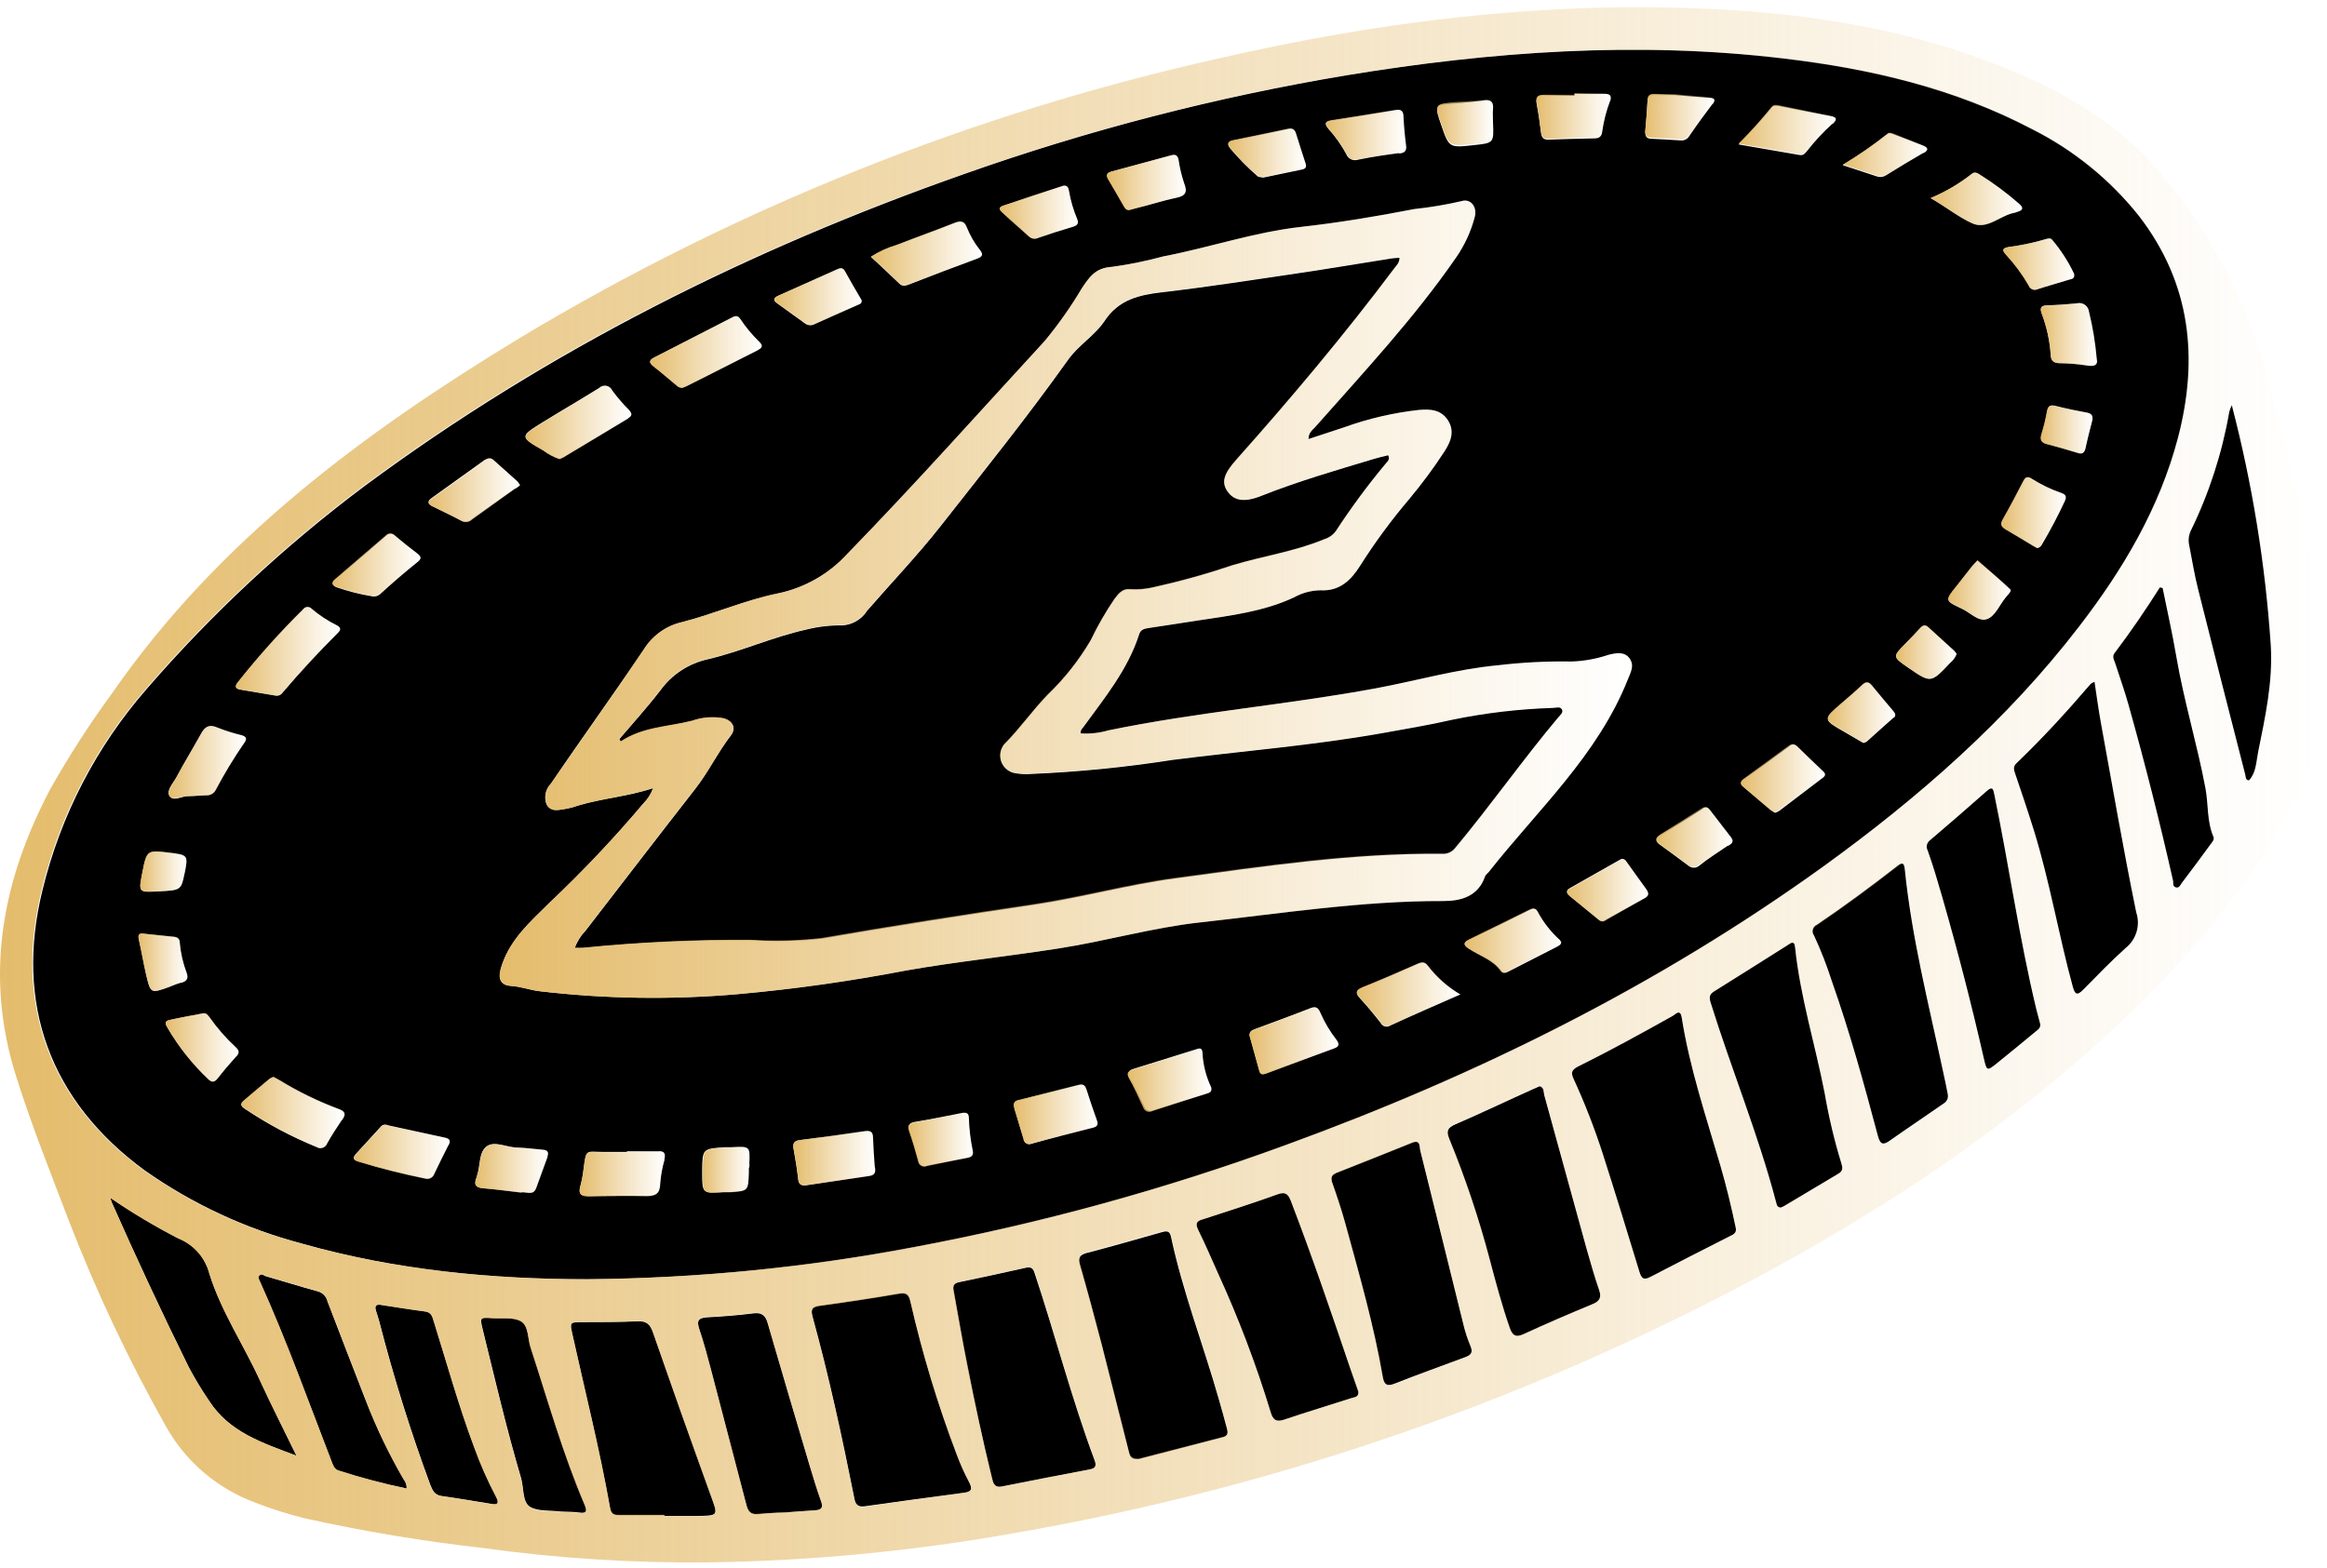 <svg width="267" height="180" viewBox="0 0 267 180" fill="none" xmlns="http://www.w3.org/2000/svg">
<path d="M260.546 74.038C260.802 78.313 259.902 82.302 259.084 86.373C258.869 87.478 258.869 88.654 258.061 89.554C257.621 89.554 257.683 89.135 257.621 88.899C255.801 81.835 254.001 74.757 252.221 67.666C251.802 66.009 251.525 64.311 251.198 62.624C251.065 62.066 251.119 61.48 251.351 60.957C253.473 56.621 254.968 52.007 255.791 47.251C255.868 46.996 255.964 46.746 256.077 46.505C258.425 55.522 259.922 64.741 260.546 74.038Z" fill="black"/>
<path d="M253.653 96.877C252.569 98.36 251.475 99.843 250.36 101.306C250.186 101.541 250.043 101.971 249.644 101.838C249.245 101.705 249.399 101.347 249.337 101.081C247.81 94.303 246.105 87.57 244.223 80.881C243.773 79.265 243.2 77.69 242.689 76.094C242.556 75.716 242.321 75.347 242.628 74.948C244.469 72.514 246.197 69.988 247.824 67.41L248.141 67.492C248.672 70.121 249.266 72.739 249.716 75.388C250.595 80.502 252.099 85.401 253.05 90.454C253.398 92.295 253.203 94.218 253.95 95.998C254.124 96.315 253.848 96.621 253.653 96.877Z" fill="black"/>
<path d="M245.112 104.712C245.353 105.436 245.366 106.217 245.148 106.949C244.93 107.681 244.493 108.328 243.895 108.803C242.197 110.327 240.612 111.984 239.006 113.61C238.362 114.244 238.096 114.193 237.84 113.273C236.214 107.33 235.201 101.234 233.381 95.343C232.706 93.154 231.969 90.996 231.233 88.828C231.079 88.378 230.946 88.01 231.356 87.611C234.363 84.726 237.175 81.658 239.886 78.487C240.021 78.39 240.169 78.311 240.326 78.252C240.571 79.878 240.776 81.433 241.062 82.988C242.381 90.209 243.629 97.491 245.112 104.712Z" fill="black"/>
<path d="M234.097 117.538C234.158 117.988 233.811 118.192 233.535 118.417C232.055 119.645 230.568 120.862 229.075 122.069C228.001 122.928 227.96 122.897 227.654 121.598C226.222 115.305 224.612 109.059 222.826 102.861C222.315 101.091 221.803 99.342 221.179 97.603C221.075 97.41 221.045 97.185 221.094 96.971C221.143 96.756 221.267 96.567 221.445 96.437C223.624 94.586 225.792 92.704 227.93 90.812C228.656 90.168 228.707 90.587 228.84 91.242C230.527 99.424 231.683 107.657 233.637 115.789C233.78 116.361 233.944 116.944 234.097 117.538Z" fill="black"/>
<path d="M223.491 125.597C223.593 126.334 223.143 126.559 222.785 126.804C220.811 128.185 218.796 129.515 216.853 130.895C215.983 131.529 215.697 131.233 215.462 130.343C213.876 124.38 212.24 118.427 210.184 112.608C209.612 110.818 208.929 109.066 208.138 107.361C208.064 107.265 208.013 107.154 207.989 107.036C207.964 106.917 207.966 106.795 207.996 106.678C208.025 106.56 208.081 106.451 208.159 106.359C208.237 106.266 208.335 106.193 208.445 106.144C211.596 104.016 214.654 101.756 217.651 99.424C218.131 99.046 218.469 98.861 218.551 99.731C219.338 107.565 221.281 115.175 222.918 122.846C223.153 123.838 223.327 124.81 223.491 125.597Z" fill="black"/>
<path d="M211.279 133.524C211.432 133.995 211.473 134.383 210.972 134.68L204.661 138.444C204.559 138.498 204.453 138.546 204.344 138.587C203.925 138.587 203.874 138.301 203.802 138.025C201.757 130.231 198.688 122.785 196.285 115.094C196.101 114.511 196.101 114.132 196.684 113.774C199.506 112.025 202.288 110.245 205.091 108.486C205.449 108.271 205.878 107.832 205.97 108.742C206.564 114.449 208.292 119.931 209.376 125.536C209.841 128.236 210.476 130.905 211.279 133.524Z" fill="black"/>
<path d="M199.169 140.96C199.282 141.563 198.791 141.717 198.412 141.911C195.344 143.466 192.368 144.979 189.361 146.555C188.573 146.974 188.338 146.708 188.102 145.951C186.722 141.42 185.331 136.889 183.889 132.389C182.947 129.472 181.834 126.613 180.554 123.828C180.217 123.092 180.329 122.805 181.035 122.417C184.727 120.586 188.338 118.602 191.938 116.587C192.255 116.403 192.797 115.748 192.961 116.781C193.881 122.611 195.763 128.185 197.41 133.821C198.095 136.183 198.668 138.556 199.169 140.96Z" fill="black"/>
<path d="M183.478 148.038C183.796 148.938 183.53 149.347 182.681 149.694C180.042 150.789 177.413 151.914 174.826 153.121C173.864 153.571 173.506 153.213 173.22 152.384C172.32 149.797 171.614 147.148 170.919 144.509C169.676 139.81 168.129 135.198 166.285 130.701C165.927 129.822 166.081 129.443 166.96 129.054C170.029 127.725 172.974 126.313 175.981 124.963L176.667 124.667C177.188 124.82 177.096 125.311 177.188 125.689C178.832 131.635 180.468 137.578 182.098 143.517C182.527 144.99 182.957 146.534 183.478 148.038Z" fill="black"/>
<path d="M168.721 154.471C169.017 155.177 168.833 155.494 168.148 155.749C165.427 156.772 162.696 157.734 159.965 158.818C159.116 159.145 158.81 158.889 158.656 158.04C157.633 152.078 155.956 146.268 154.361 140.438C153.9 138.751 153.338 137.094 152.816 135.621C152.632 134.915 153.01 134.782 153.348 134.598C156.232 133.452 159.127 132.317 162.001 131.151C163.024 130.742 162.85 131.591 162.962 132.051C164.629 138.699 166.256 145.348 167.913 152.016C168.113 152.855 168.384 153.676 168.721 154.471Z" fill="black"/>
<path d="M155.864 159.728C155.915 160.362 155.403 160.352 155.045 160.464C152.488 161.293 149.931 162.06 147.354 162.929C146.403 163.257 146.045 162.929 145.789 162.06C144.125 156.594 142.095 151.247 139.714 146.053C138.977 144.407 138.272 142.76 137.474 141.144C137.126 140.428 137.29 140.121 138.016 139.937C140.89 139.006 143.764 138.086 146.607 137.063C147.518 136.736 147.804 137.063 148.111 137.82C150.555 144.182 152.754 150.635 154.943 157.089L155.864 159.728Z" fill="black"/>
<path d="M140.766 163.901C140.879 164.321 140.961 164.75 140.398 164.924L130.671 167.461C129.567 167.542 129.649 166.908 129.485 166.489C128.462 162.459 127.439 158.409 126.417 154.379C125.619 151.311 124.79 148.242 123.911 145.174C123.665 144.345 123.911 144.018 124.688 143.803C127.531 143.067 130.365 142.249 133.188 141.451C133.74 141.297 134.21 141.144 134.364 141.962C135.714 148.283 138.056 154.318 139.826 160.516C140.153 161.631 140.46 162.756 140.766 163.901Z" fill="black"/>
<path d="M125.599 167.614C125.824 168.228 125.691 168.524 125.057 168.637C121.682 169.281 118.317 169.925 114.962 170.6C114.042 170.785 113.939 170.161 113.796 169.578C112.773 165.343 111.842 161.068 110.994 156.793C110.411 153.868 109.909 150.932 109.378 147.997C109.306 147.465 109.562 147.26 110.042 147.158C112.599 146.616 115.156 146.084 117.703 145.501C118.368 145.348 118.562 145.624 118.726 146.166C121.099 153.295 122.981 160.608 125.599 167.614Z" fill="black"/>
<path d="M111.177 170.068C111.587 170.856 111.546 171.204 110.584 171.326C106.779 171.817 102.975 172.349 99.17 172.881C98.454 172.963 98.147 172.687 98.024 171.95C96.633 164.954 95.12 157.969 93.227 151.085C92.982 150.185 93.227 149.96 94.097 149.837C97.093 149.428 100.08 148.978 103.056 148.467C103.946 148.303 104.273 148.467 104.468 149.387C105.831 155.357 107.608 161.225 109.786 166.949C110.183 168.017 110.647 169.059 111.177 170.068Z" fill="black"/>
<path d="M94.199 172.267C94.485 173.045 94.26 173.29 93.483 173.341C92.296 173.403 91.12 173.515 89.934 173.607C88.911 173.607 87.97 173.689 86.998 173.781C86.201 173.863 85.853 173.566 85.648 172.758C84.284 167.528 82.921 162.316 81.557 157.12C81.148 155.575 80.739 154.051 80.227 152.527C79.88 151.505 80.227 151.239 81.189 151.187C82.938 151.095 84.697 150.952 86.436 150.737C87.397 150.615 87.817 150.942 88.082 151.852C89.657 157.304 91.284 162.745 92.9 168.217C93.309 169.557 93.718 170.927 94.199 172.267Z" fill="black"/>
<path d="M81.548 171.603C82.407 173.976 82.499 173.945 79.911 173.986H78.193H76.229V173.904H70.962C70.399 173.904 70.113 173.74 70.001 173.086C68.824 166.417 67.157 159.841 65.695 153.223C65.367 151.74 65.347 151.75 66.891 151.74C68.937 151.74 71.064 151.74 73.141 151.648C74.163 151.587 74.603 151.985 74.93 152.947C77.092 159.166 79.298 165.384 81.548 171.603Z" fill="black"/>
<path d="M64.282 173.474C63.106 173.321 61.715 173.474 60.825 172.942C59.936 172.411 60.109 170.795 59.803 169.68C58.136 164.034 56.796 158.306 55.394 152.599C55.047 151.188 55.047 151.167 56.54 151.269C57.634 151.341 58.913 151.136 59.782 151.627C60.652 152.118 60.549 153.601 60.887 154.624C62.861 160.679 64.589 166.826 67.095 172.697C67.382 173.382 67.341 173.72 66.512 173.597C65.684 173.474 65.019 173.525 64.282 173.474Z" fill="black"/>
<path d="M43.151 150.462C42.926 149.786 43.223 149.643 43.898 149.786C45.463 150.022 47.12 150.298 48.777 150.513C49.544 150.605 49.615 151.177 49.8 151.72C51.283 156.516 52.633 161.344 54.392 166.039C55.097 168 55.938 169.911 56.908 171.756C57.276 172.441 57.205 172.779 56.356 172.595C54.464 172.288 52.571 171.961 50.669 171.695C49.871 171.582 49.646 171.071 49.38 170.426C47.118 164.301 45.169 158.064 43.54 151.74C43.407 151.321 43.295 150.881 43.151 150.462Z" fill="black"/>
<path d="M46.332 169.813C46.564 170.102 46.68 170.466 46.66 170.836C44.021 170.292 41.412 169.609 38.846 168.79C38.406 168.657 38.252 168.279 38.099 167.88C35.419 160.945 32.913 153.939 29.855 147.158C29.743 146.923 29.487 146.636 29.773 146.381C30.06 146.125 30.244 146.381 30.469 146.463C32.514 147.046 34.458 147.669 36.462 148.212C36.736 148.284 36.984 148.431 37.181 148.634C37.377 148.838 37.514 149.091 37.577 149.367C39.05 153.182 40.502 156.997 41.996 160.802C43.202 163.915 44.652 166.928 46.332 169.813Z" fill="black"/>
<path d="M29.824 158.429C31.113 161.242 32.525 164.003 34.018 167.072C30.06 165.578 26.316 164.371 23.994 160.771C23.142 159.524 22.36 158.23 21.652 156.895C18.584 150.663 15.645 144.372 12.836 138.024C12.762 137.845 12.704 137.661 12.662 137.472C15.166 139.188 17.776 140.746 20.476 142.136C21.338 142.481 22.107 143.024 22.722 143.72C23.337 144.416 23.779 145.247 24.015 146.145C25.365 150.482 27.942 154.297 29.824 158.429Z" fill="black"/>
<path d="M86.14 107.903C79.719 107.86 73.3 108.161 66.911 108.803C66.591 108.819 66.27 108.819 65.95 108.803C66.213 108.065 66.631 107.391 67.177 106.829C71.371 101.398 75.554 95.947 79.778 90.536C81.292 88.603 82.345 86.373 83.869 84.399C84.493 83.571 84.094 82.752 83.041 82.456C81.826 82.232 80.574 82.331 79.41 82.742C76.669 83.438 73.744 83.448 71.228 85.125L71.064 84.829C72.639 82.978 74.275 81.177 75.758 79.255C77.064 77.436 78.994 76.162 81.179 75.675C85.025 74.775 88.666 73.108 92.553 72.248C93.89 71.916 95.266 71.757 96.644 71.778C97.22 71.744 97.779 71.573 98.275 71.28C98.772 70.986 99.191 70.579 99.498 70.09C102.31 66.858 105.276 63.749 107.936 60.374C112.886 54.073 117.908 47.824 122.551 41.299C123.748 39.611 125.62 38.517 126.735 36.849C128.371 34.354 130.754 33.853 133.321 33.546C138.558 32.942 143.754 32.124 148.97 31.357C152.519 30.835 156.068 30.232 159.617 29.669C159.935 29.618 160.252 29.618 160.579 29.588C160.579 30.171 160.221 30.477 159.965 30.815C154.268 38.414 148.172 45.666 141.862 52.754C140.44 54.349 140.103 55.331 140.839 56.395C141.575 57.459 142.741 57.704 144.715 56.917C148.939 55.239 153.297 53.981 157.643 52.672C158.175 52.508 158.728 52.386 159.28 52.253C159.546 52.785 159.137 52.999 158.942 53.276C156.904 55.728 155.009 58.297 153.266 60.967C152.925 61.423 152.443 61.754 151.895 61.908C148.52 63.309 144.889 63.821 141.422 64.874C138.48 65.871 135.485 66.708 132.452 67.38C131.543 67.609 130.605 67.695 129.67 67.636C128.831 67.533 128.34 68.127 127.89 68.73C126.857 70.247 125.941 71.84 125.149 73.496C123.802 75.788 122.147 77.884 120.23 79.725C118.46 81.546 117.028 83.632 115.238 85.422C115.019 85.688 114.871 86.005 114.807 86.344C114.743 86.682 114.766 87.031 114.873 87.359C114.98 87.686 115.168 87.981 115.42 88.217C115.671 88.452 115.978 88.62 116.312 88.705C116.955 88.838 117.612 88.879 118.266 88.828C123.699 88.6 129.115 88.063 134.487 87.222C142.506 86.199 150.586 85.565 158.554 84.154C161.254 83.663 163.954 83.223 166.624 82.609C170.43 81.824 174.297 81.369 178.181 81.249C178.529 81.249 178.989 81.055 179.204 81.402C179.419 81.75 179.02 82.078 178.795 82.333C174.704 87.202 171.032 92.449 166.951 97.348C166.774 97.57 166.545 97.744 166.285 97.857C166.024 97.969 165.74 98.016 165.458 97.992C155.158 97.9 145.002 99.434 134.835 100.815C129.455 101.541 124.178 103.004 118.808 103.812C110.626 105.029 102.443 106.318 94.261 107.739C91.564 108.027 88.847 108.081 86.14 107.903Z" fill="black"/>
<path d="M234.865 35.049C234.128 35.049 234.057 35.407 234.272 35.99C234.837 37.487 235.182 39.058 235.295 40.654C235.295 41.36 235.632 41.677 236.317 41.677C237.376 41.692 238.432 41.785 239.478 41.953C240.357 42.096 240.746 41.892 240.582 41.176C240.426 39.355 240.129 37.55 239.693 35.776C239.674 35.615 239.622 35.461 239.539 35.323C239.456 35.185 239.344 35.066 239.211 34.975C239.078 34.884 238.928 34.822 238.769 34.795C238.61 34.767 238.447 34.773 238.291 34.814C237.156 34.927 236.062 35.008 234.865 35.049ZM237.402 32.104C237.678 32.022 238.107 32.022 237.984 31.418C237.315 30.007 236.462 28.69 235.448 27.501C235.264 27.297 234.988 27.358 234.752 27.44C233.343 27.859 231.904 28.167 230.446 28.36C229.72 28.493 229.761 28.759 230.17 29.209C231.167 30.293 232.042 31.483 232.778 32.758C232.812 32.858 232.866 32.95 232.937 33.027C233.008 33.104 233.095 33.165 233.192 33.205C233.289 33.246 233.394 33.266 233.499 33.263C233.604 33.26 233.707 33.234 233.801 33.188C234.977 32.809 236.195 32.482 237.402 32.104ZM127.175 83.826C126.146 84.126 125.073 84.244 124.004 84.174C123.943 83.796 124.168 83.632 124.301 83.448C126.756 80.073 129.415 76.841 130.714 72.78C130.877 72.269 131.286 72.156 131.737 72.085C133.639 71.809 135.531 71.502 137.433 71.215C141.187 70.653 144.982 70.193 148.469 68.566C149.407 68.04 150.463 67.759 151.538 67.748C153.716 67.871 155.026 66.572 156.059 64.935C157.766 62.242 159.659 59.672 161.725 57.244C163.166 55.517 164.505 53.707 165.734 51.823C166.45 50.719 166.941 49.532 166.164 48.274C165.387 47.016 164.118 46.924 162.799 47.047C159.873 47.372 156.996 48.041 154.228 49.041L150.137 50.391C150.137 49.696 150.556 49.368 150.863 49.062C156.468 42.72 162.247 36.543 167.074 29.557C168.054 28.147 168.777 26.575 169.212 24.913C169.529 23.727 168.721 22.745 167.688 23.083C165.901 23.496 164.091 23.8 162.267 23.993C157.971 24.832 153.655 25.547 149.308 26.038C143.928 26.632 138.794 28.411 133.496 29.424C131.57 29.947 129.612 30.347 127.635 30.621C125.682 30.723 124.986 31.807 124.127 33.096C122.877 35.198 121.468 37.202 119.913 39.089C112.395 47.272 104.99 55.577 97.238 63.555C95.102 65.897 92.275 67.498 89.168 68.126C85.465 68.894 81.937 70.459 78.265 71.399C77.359 71.606 76.504 71.991 75.749 72.531C74.993 73.073 74.354 73.758 73.867 74.55C70.379 79.725 66.707 84.778 63.209 89.953C62.906 90.26 62.699 90.65 62.614 91.073C62.528 91.496 62.568 91.935 62.729 92.336C63.271 93.297 64.242 92.909 65.061 92.806C65.499 92.722 65.93 92.602 66.349 92.448C69.121 91.62 72.026 91.426 74.941 90.454C74.701 91.12 74.317 91.724 73.816 92.224C70.441 96.226 66.841 100.033 63.035 103.628C60.898 105.745 58.627 107.719 57.604 110.726C57.124 112.117 57.297 113.068 58.627 113.15C59.742 113.222 60.775 113.61 61.859 113.753C69.454 114.648 77.121 114.761 84.739 114.091C91.173 113.514 97.573 112.612 103.917 111.391C109.746 110.368 115.658 109.764 121.509 108.844C126.919 108.005 132.217 106.471 137.659 105.868C146.956 104.845 156.222 103.382 165.622 103.413C167.667 103.413 169.621 102.871 170.408 100.559C170.47 100.385 170.674 100.252 170.807 100.099C176.443 92.939 183.316 86.7 186.783 77.976C187.1 77.168 187.571 76.391 186.978 75.562C186.384 74.734 185.382 74.938 184.513 75.163C183.159 75.618 181.746 75.873 180.319 75.92C177.497 75.874 174.674 76.017 171.871 76.35C167.135 76.79 162.564 78.119 157.9 78.989C147.723 80.881 137.352 81.719 127.175 83.826ZM245.42 24.78C251.363 32.482 252.293 41.084 249.9 50.248C247.773 58.338 243.589 65.375 238.537 71.931C230.262 82.691 220.126 91.549 209.213 99.445C190.21 113.14 169.437 123.439 147.477 131.437C133.711 136.48 119.552 140.376 105.144 143.087C92.698 145.467 80.063 146.716 67.392 146.82C56.612 146.82 45.474 145.798 34.663 142.729C28.203 141.024 22.097 138.184 16.631 134.342C5.728 126.375 1.647 115.196 4.889 102.104C6.961 93.592 11.048 85.703 16.805 79.101C24.293 70.442 32.695 62.616 41.864 55.761C62.902 40.184 86.018 28.626 110.667 19.963C124.925 14.918 139.596 11.13 154.514 8.641C171.165 5.9 187.888 4.713 204.713 6.718C214.634 7.894 224.279 10.144 233.198 14.839C237.941 17.232 242.111 20.624 245.42 24.78ZM240.081 48.223C240.184 47.63 239.918 47.425 239.355 47.333C238.199 47.129 237.043 46.893 235.908 46.597C235.213 46.413 234.957 46.597 234.885 47.292C234.736 48.132 234.535 48.962 234.282 49.778C234.077 50.422 234.221 50.8 234.885 50.954C236.062 51.281 237.238 51.619 238.394 51.977C238.915 52.161 239.15 51.977 239.283 51.506C239.508 50.422 239.795 49.317 240.081 48.223ZM236.931 57.489C237.166 56.988 237.003 56.743 236.532 56.579C235.336 56.169 234.193 55.62 233.126 54.943C232.697 54.666 232.431 54.707 232.185 55.198C231.428 56.681 230.651 58.164 229.833 59.617C229.495 60.2 229.7 60.486 230.191 60.773C231.214 61.376 232.236 62.01 233.259 62.624C233.433 62.736 233.617 62.828 233.771 62.91C233.892 62.879 234.005 62.82 234.101 62.739C234.197 62.657 234.273 62.555 234.323 62.44C235.274 60.834 236.144 59.182 236.931 57.489ZM231.428 24.33C232.073 24.157 232.267 23.891 231.674 23.379C230.255 22.142 228.74 21.02 227.143 20.024C226.867 19.84 226.56 19.687 226.243 19.953C224.803 21.087 223.217 22.023 221.528 22.735C223.328 23.758 224.729 24.924 226.294 25.629C228.033 26.407 229.516 24.688 231.203 24.412L231.428 24.33ZM230.15 68.556C230.375 68.27 230.856 67.83 230.671 67.646C229.475 66.51 228.196 65.457 226.897 64.332C226.652 64.598 226.447 64.792 226.274 65.007C225.66 65.774 225.077 66.562 224.463 67.329C223.185 68.924 223.174 68.955 225.005 69.814C226.028 70.264 226.959 71.369 227.941 71.072C228.923 70.775 229.444 69.395 230.15 68.556ZM224.524 75.061C224.443 74.94 224.354 74.824 224.259 74.713L221.262 71.993C220.904 71.665 220.638 71.747 220.331 72.075C219.779 72.681 219.216 73.275 218.643 73.854C217.15 75.378 217.15 75.378 218.93 76.616C221.548 78.426 221.548 78.426 223.768 76.074C224.116 75.798 224.378 75.429 224.524 75.01V75.061ZM220.709 17.58C221.323 17.222 221.252 16.946 220.648 16.7C219.513 16.25 218.377 15.821 217.232 15.391C217.007 15.299 216.731 15.197 216.536 15.391C214.91 16.687 213.202 17.876 211.423 18.951L215.33 20.239C215.496 20.303 215.674 20.328 215.852 20.312C216.029 20.296 216.2 20.24 216.352 20.147C217.812 19.24 219.267 18.367 220.72 17.529L220.709 17.58ZM217.293 82.394C217.621 82.098 217.416 81.801 217.191 81.546C216.404 80.605 215.595 79.684 214.828 78.733C214.44 78.242 214.112 78.181 213.642 78.641C212.875 79.377 212.067 80.062 211.269 80.758C209.162 82.589 209.162 82.589 211.586 83.98L213.795 85.269C213.925 85.245 214.049 85.2 214.164 85.136C215.217 84.174 216.26 83.264 217.293 82.343V82.394ZM210.257 14.246C210.768 13.765 210.85 13.468 210.062 13.315L204.171 12.18C203.854 12.118 203.486 12.057 203.261 12.364C202.078 13.834 200.818 15.24 199.486 16.578L206.513 17.795C206.891 17.856 207.117 17.621 207.321 17.355C208.206 16.218 209.188 15.161 210.257 14.194V14.246ZM209.162 89.257C209.622 88.91 209.356 88.664 209.06 88.398C208.139 87.529 207.219 86.67 206.329 85.77C205.992 85.432 205.715 85.299 205.306 85.626C203.588 86.925 201.849 88.204 200.11 89.483C199.742 89.759 199.66 90.014 200.11 90.352C201.133 91.211 202.156 92.101 203.179 92.97C203.34 93.085 203.507 93.191 203.68 93.287C203.843 93.227 204.001 93.151 204.15 93.062L209.162 89.257ZM198.29 97.082C198.515 96.928 198.811 96.816 198.801 96.438C198.76 96.33 198.709 96.228 198.648 96.131L196.183 92.939C195.835 92.49 195.508 92.653 195.16 92.939C193.626 93.942 192.081 94.93 190.527 95.906C189.954 96.274 189.903 96.591 190.527 96.99C191.611 97.777 192.695 98.575 193.769 99.383C193.946 99.523 194.167 99.595 194.392 99.585C194.617 99.576 194.832 99.486 194.996 99.332C196.04 98.504 197.195 97.777 198.29 97.031V97.082ZM196.49 11.985C196.95 11.382 196.664 11.249 196.07 11.208C194.771 11.126 193.472 11.014 192.163 10.911H189.842C189.361 10.911 189.074 11.044 189.044 11.586C188.982 12.773 188.88 13.949 188.778 15.125C188.778 15.616 188.901 15.903 189.432 15.923C190.578 15.974 191.713 16.046 192.859 16.117C193.04 16.132 193.222 16.098 193.385 16.019C193.549 15.94 193.688 15.818 193.79 15.667C194.69 14.348 195.579 13.141 196.49 11.934V11.985ZM188.737 103.075C189.197 102.809 189.228 102.533 188.901 102.053C188.144 101.03 187.428 100.007 186.691 98.984C186.558 98.79 186.436 98.565 186.108 98.575C186.027 98.575 185.904 98.647 185.801 98.708C183.92 99.779 182.034 100.849 180.145 101.92C179.542 102.257 179.839 102.574 180.145 102.85C181.24 103.761 182.365 104.661 183.459 105.571C183.567 105.665 183.705 105.716 183.848 105.716C183.991 105.716 184.129 105.665 184.237 105.571L188.737 103.075ZM184.738 11.648C184.973 10.983 184.738 10.758 184.073 10.768C182.938 10.768 181.792 10.768 180.657 10.768V10.973C179.47 10.973 178.284 10.973 177.108 10.973C176.371 10.973 176.197 11.269 176.33 11.995C176.535 13.08 176.688 14.174 176.821 15.258C176.893 15.811 177.118 16.046 177.681 16.025C179.44 15.964 181.189 15.913 182.948 15.882C183.49 15.882 183.776 15.667 183.838 15.115C184.006 13.912 184.308 12.732 184.738 11.597V11.648ZM179.143 108.148C179.096 108.05 179.038 107.957 178.969 107.872C177.935 106.943 177.073 105.839 176.422 104.61C176.136 104.098 175.768 104.293 175.4 104.477C173.139 105.612 170.879 106.747 168.608 107.862C167.882 108.21 167.892 108.466 168.608 108.885C169.846 109.713 171.36 110.143 172.28 111.462C172.515 111.8 172.863 111.616 173.16 111.462L178.714 108.629C178.867 108.517 179.123 108.445 179.143 108.097V108.148ZM171.308 12.568C171.411 11.607 170.971 11.361 170.091 11.546C169.069 11.689 167.984 11.76 166.941 11.873C164.589 12.108 164.589 12.118 165.356 14.328C166.266 16.966 166.266 16.966 169.069 16.66C171.411 16.414 171.411 16.414 171.308 14.082C171.308 13.489 171.267 12.998 171.308 12.517V12.568ZM167.616 114.163C166.14 113.309 164.847 112.173 163.811 110.818C163.443 110.337 163.085 110.44 162.635 110.634C160.59 111.554 158.452 112.485 156.335 113.344C155.476 113.702 155.537 114.03 156.099 114.633C156.928 115.533 157.705 116.484 158.452 117.446C158.5 117.532 158.564 117.608 158.642 117.669C158.72 117.73 158.809 117.775 158.905 117.801C159 117.827 159.1 117.833 159.198 117.819C159.296 117.806 159.39 117.773 159.475 117.722C162.093 116.515 164.711 115.38 167.616 114.111V114.163ZM160.549 17.621C161.152 17.549 161.418 17.355 161.336 16.7C161.193 15.606 161.091 14.501 161.04 13.407C161.04 12.752 160.763 12.507 160.119 12.63C157.664 13.039 155.22 13.458 152.755 13.847C152.039 13.97 151.947 14.215 152.417 14.777C153.211 15.658 153.898 16.63 154.463 17.672C154.56 17.939 154.758 18.157 155.014 18.279C155.271 18.402 155.565 18.419 155.834 18.327C157.399 17.999 158.974 17.774 160.549 17.57V17.621ZM153.082 120.33C153.655 120.115 153.727 119.829 153.328 119.307C152.593 118.366 151.981 117.335 151.507 116.239C151.282 115.727 151.047 115.441 150.403 115.686C148.275 116.525 146.127 117.313 143.979 118.111C143.601 118.254 143.315 118.417 143.386 118.888C143.754 120.228 144.123 121.568 144.501 122.907C144.613 123.337 144.931 123.316 145.278 123.184L153.082 120.33ZM149.421 19.452C149.86 19.36 149.922 19.114 149.799 18.736C149.431 17.611 149.063 16.486 148.715 15.35C148.572 14.89 148.336 14.675 147.815 14.788C145.708 15.248 143.581 15.688 141.463 16.138C140.942 16.25 140.758 16.506 141.116 16.987C142.086 18.146 143.146 19.227 144.286 20.219C144.429 20.352 144.736 20.331 144.951 20.382L149.421 19.452ZM138.426 125.526C138.743 125.434 139.08 125.342 138.988 124.82C138.374 123.539 138.026 122.148 137.965 120.729C137.904 120.136 137.464 120.361 137.127 120.463L130.121 122.652C129.609 122.805 129.333 122.999 129.65 123.603C130.233 124.718 130.775 125.863 131.307 127.009C131.34 127.109 131.394 127.2 131.465 127.277C131.537 127.354 131.624 127.415 131.722 127.455C131.819 127.494 131.924 127.513 132.029 127.508C132.134 127.504 132.236 127.476 132.33 127.428L138.426 125.526ZM134.928 22.714C136.073 22.489 136.278 22.039 135.858 20.986C135.577 20.132 135.369 19.256 135.235 18.367C135.142 17.856 134.907 17.672 134.396 17.815L127.533 19.687C127.021 19.83 126.889 20.086 127.185 20.577C127.799 21.6 128.361 22.622 128.955 23.645C129.098 23.891 129.241 24.146 129.63 24.085L130.315 23.901C131.849 23.553 133.373 23.032 134.928 22.714ZM125.426 129.423C125.947 129.29 126.04 129.034 125.845 128.533C125.426 127.387 125.047 126.221 124.669 125.055C124.536 124.677 124.393 124.37 123.82 124.503L116.804 126.303C116.231 126.446 116.344 126.907 116.446 127.326C116.763 128.471 117.1 129.596 117.469 130.742C117.477 130.844 117.51 130.942 117.565 131.028C117.619 131.115 117.694 131.186 117.782 131.238C117.871 131.289 117.97 131.318 118.072 131.323C118.174 131.327 118.276 131.307 118.369 131.264C120.69 130.619 123.053 130.016 125.426 129.423ZM123.053 26.049C123.575 25.895 123.841 25.68 123.585 25.098C123.158 24.083 122.849 23.023 122.664 21.937C122.603 21.61 122.531 21.262 122.04 21.303C119.719 22.07 117.397 22.827 115.085 23.625C114.482 23.829 114.799 24.177 115.085 24.433C116.108 25.343 117.131 26.243 118.082 27.143C118.217 27.27 118.386 27.353 118.568 27.382C118.751 27.412 118.938 27.385 119.105 27.307C120.421 26.85 121.737 26.431 123.053 26.049ZM112.119 29.69C112.815 29.434 112.805 29.148 112.426 28.667C111.817 27.9 111.321 27.049 110.953 26.141C110.667 25.363 110.258 25.302 109.542 25.578C107.343 26.458 105.113 27.256 102.904 28.125C101.857 28.439 100.859 28.897 99.938 29.485C101.053 30.508 102.127 31.531 103.19 32.554C103.548 32.901 103.916 32.799 104.315 32.646C106.913 31.633 109.511 30.641 112.119 29.69ZM111.035 132.88C111.414 132.798 111.751 132.655 111.608 132.02C111.352 130.788 111.205 129.535 111.168 128.277C111.168 127.684 110.78 127.653 110.319 127.745C108.519 128.103 106.729 128.471 104.929 128.768C104.285 128.891 104.152 129.187 104.356 129.791C104.735 130.906 105.062 132.041 105.379 133.186C105.389 133.302 105.427 133.413 105.49 133.51C105.552 133.608 105.637 133.689 105.738 133.746C105.838 133.803 105.951 133.835 106.067 133.839C106.183 133.844 106.298 133.82 106.402 133.769L111.035 132.88ZM99.682 134.976C100.163 134.905 100.592 134.762 100.367 133.851C100.306 132.951 100.214 131.806 100.173 130.589C100.173 129.862 99.856 129.719 99.15 129.832C96.696 130.207 94.234 130.548 91.766 130.854C91.111 130.936 90.947 131.212 91.06 131.877C91.275 133.043 91.459 134.209 91.592 135.386C91.663 136.02 92.021 136.091 92.523 136.03L99.682 134.976ZM98.322 35.039C98.578 34.937 98.895 34.875 98.874 34.517C98.874 34.415 98.802 34.344 98.762 34.272C98.148 33.249 97.524 32.155 96.931 31.091C96.706 30.692 96.43 30.743 96.102 30.887L89.27 33.955C88.769 34.19 88.656 34.456 89.178 34.814C90.201 35.571 91.305 36.338 92.359 37.115C92.52 37.238 92.713 37.311 92.916 37.324C93.118 37.336 93.319 37.289 93.494 37.187C95.1 36.45 96.716 35.755 98.322 35.049V35.039ZM86.999 40.153C87.552 39.877 87.501 39.601 87.132 39.233C86.31 38.438 85.576 37.557 84.944 36.604C84.616 36.113 84.279 36.277 83.921 36.471L75.115 41.002C74.511 41.309 74.409 41.575 74.982 42.025C75.882 42.73 76.741 43.477 77.62 44.214C77.709 44.308 77.817 44.383 77.937 44.432C78.057 44.481 78.186 44.505 78.316 44.5C78.455 44.453 78.592 44.399 78.725 44.336C81.476 42.986 84.228 41.554 86.999 40.173V40.153ZM85.977 133.596C86.069 131.55 86.069 131.55 83.931 131.663H83.205C80.587 131.836 80.587 131.836 80.566 134.485C80.566 136.971 80.566 136.971 82.96 136.817H83.808C85.854 136.684 85.854 136.684 85.925 134.567C85.925 134.404 85.925 134.24 85.925 134.076C85.997 133.943 85.987 133.78 85.997 133.616L85.977 133.596ZM76.229 133.084C76.403 132.379 76.229 132.061 75.483 132.133C74.296 132.133 73.12 132.133 71.934 132.133V132.205H69.244C67.198 132.205 67.28 131.785 66.963 134.148C66.891 134.797 66.771 135.439 66.605 136.071C66.298 137.094 66.728 137.278 67.628 137.267C69.827 137.267 72.036 137.216 74.225 137.267C75.34 137.267 75.728 136.909 75.759 135.815C75.83 134.897 75.995 133.989 76.25 133.105L76.229 133.084ZM72.077 47.998C72.588 47.701 72.517 47.425 72.169 47.047C71.48 46.353 70.841 45.611 70.256 44.827C70.198 44.688 70.106 44.565 69.989 44.47C69.872 44.374 69.733 44.308 69.585 44.278C69.437 44.248 69.284 44.254 69.139 44.296C68.994 44.339 68.862 44.416 68.753 44.52C66.605 45.86 64.416 47.129 62.268 48.458C59.619 50.105 59.619 50.125 62.35 51.7C62.906 52.117 63.524 52.445 64.181 52.672C64.335 52.618 64.486 52.553 64.631 52.478C67.137 51.005 69.612 49.501 72.097 48.018L72.077 47.998ZM62.81 132.747C63.005 132.215 62.81 131.99 62.299 131.949C61.276 131.867 60.345 131.734 59.374 131.703C58.157 131.703 56.725 130.875 55.815 131.581C54.904 132.286 55.129 133.851 54.71 134.997C54.71 135.068 54.71 135.15 54.638 135.232C54.383 135.928 54.546 136.255 55.354 136.357C56.817 136.48 58.269 136.684 59.732 136.858C60.345 136.705 61.174 137.319 61.532 136.326C61.982 135.15 62.381 133.954 62.831 132.767L62.81 132.747ZM59.66 55.669C59.575 55.517 59.476 55.373 59.364 55.239L56.623 52.795C56.275 52.478 55.958 52.59 55.6 52.795C53.554 54.247 51.57 55.71 49.535 57.152C48.982 57.541 49.074 57.837 49.627 58.103C50.731 58.655 51.836 59.177 52.91 59.75C53.105 59.863 53.333 59.908 53.556 59.879C53.78 59.849 53.988 59.746 54.147 59.586C55.774 58.42 57.41 57.275 59.036 56.119C59.282 56.027 59.456 55.863 59.681 55.689L59.66 55.669ZM51.478 131.427C51.733 130.926 51.621 130.691 51.079 130.568L44.502 129.146C44.358 129.07 44.19 129.05 44.032 129.09C43.873 129.13 43.735 129.226 43.643 129.361C42.712 130.384 41.782 131.407 40.841 132.43C40.288 133.033 40.769 133.186 41.219 133.319C43.715 134.097 46.251 134.731 48.808 135.263C49.016 135.319 49.237 135.294 49.426 135.193C49.616 135.092 49.761 134.924 49.831 134.721C50.349 133.637 50.888 132.546 51.447 131.448L51.478 131.427ZM47.959 64.465C48.409 64.087 48.307 63.851 47.888 63.524C47.008 62.859 46.149 62.174 45.321 61.478C45.256 61.406 45.178 61.349 45.089 61.309C45.001 61.27 44.906 61.249 44.809 61.249C44.713 61.249 44.617 61.27 44.529 61.309C44.441 61.349 44.362 61.406 44.298 61.478L38.468 66.541C38.018 66.93 38.12 67.206 38.652 67.411C39.96 67.866 41.305 68.208 42.672 68.433C42.832 68.468 42.998 68.466 43.158 68.427C43.317 68.388 43.466 68.313 43.592 68.208C45.024 66.899 46.476 65.651 47.959 64.465ZM39.235 128.574C39.726 127.899 39.654 127.551 38.836 127.265C36.465 126.384 34.184 125.278 32.024 123.961C31.82 123.838 31.595 123.736 31.37 123.613C31.212 123.672 31.061 123.747 30.92 123.838C29.897 124.667 28.935 125.516 27.943 126.364C27.442 126.794 27.78 127.05 28.148 127.295C30.721 129.02 33.462 130.48 36.33 131.652C36.432 131.716 36.547 131.757 36.667 131.771C36.787 131.785 36.908 131.773 37.023 131.735C37.137 131.696 37.241 131.634 37.328 131.55C37.416 131.467 37.483 131.366 37.527 131.253C38.059 130.292 38.662 129.392 39.235 128.533V128.574ZM38.764 72.647C39.163 72.259 39.122 71.993 38.601 71.737C37.576 71.229 36.617 70.597 35.747 69.855C35.684 69.788 35.606 69.737 35.52 69.704C35.434 69.67 35.342 69.657 35.25 69.664C35.158 69.671 35.068 69.698 34.988 69.743C34.908 69.789 34.839 69.851 34.786 69.927C32.119 72.571 29.615 75.375 27.289 78.324C26.91 78.805 27.023 79.05 27.596 79.152L31.687 79.848C31.836 79.862 31.986 79.834 32.12 79.767C32.253 79.7 32.366 79.597 32.444 79.469C34.462 77.103 36.569 74.829 38.764 72.647ZM28.046 85.258C28.363 84.788 28.281 84.542 27.739 84.379C26.785 84.154 25.848 83.86 24.936 83.499C24.006 83.09 23.515 83.397 23.075 84.195C22.154 85.882 21.142 87.508 20.242 89.206C19.863 89.902 19.035 90.73 19.464 91.375C19.894 92.019 20.906 91.375 21.51 91.375C22.318 91.375 22.973 91.293 23.627 91.272C23.852 91.293 24.077 91.246 24.276 91.139C24.474 91.032 24.636 90.868 24.742 90.669C25.735 88.795 26.838 86.981 28.046 85.238V85.258ZM27.115 121.261C27.534 120.811 27.422 120.524 27.023 120.156C25.914 119.132 24.916 117.994 24.046 116.76C23.842 116.494 23.648 116.229 23.269 116.31C21.991 116.556 20.702 116.791 19.434 117.077C18.759 117.231 19.055 117.66 19.26 118.018C20.519 120.169 22.075 122.132 23.883 123.848C24.302 124.257 24.599 124.237 24.967 123.777C25.652 122.897 26.389 122.048 27.115 121.24V121.261ZM20.773 112.802C21.418 112.628 21.663 112.332 21.418 111.646C20.998 110.539 20.733 109.379 20.63 108.2C20.63 107.739 20.364 107.555 19.935 107.514L16.529 107.177C15.977 107.085 15.803 107.279 15.936 107.852C16.232 109.161 16.457 110.491 16.754 111.81C17.276 114.04 17.286 114.04 19.393 113.283C19.853 113.099 20.303 112.904 20.773 112.782V112.802ZM21.172 100.324C21.612 98.115 21.612 98.115 19.301 97.849C16.989 97.583 16.836 97.562 16.355 100.038C15.874 102.513 15.884 102.421 18.298 102.298C20.712 102.175 20.804 102.155 21.172 100.263V100.324Z" fill="black"/>
<path d="M239.477 41.964C238.432 41.795 237.375 41.703 236.317 41.688C235.58 41.688 235.294 41.391 235.294 40.665C235.181 39.069 234.837 37.498 234.271 36.001C234.056 35.418 234.128 35.09 234.864 35.06C236.01 35.06 237.155 34.937 238.291 34.804C238.447 34.764 238.609 34.757 238.768 34.785C238.927 34.812 239.078 34.874 239.211 34.965C239.343 35.056 239.455 35.175 239.538 35.313C239.621 35.451 239.674 35.605 239.692 35.766C240.128 37.54 240.426 39.345 240.582 41.166C240.745 41.872 240.357 42.076 239.477 41.964Z" fill="url(#paint0_linear_689_16020)"/>
<path d="M239.354 47.333C239.917 47.425 240.183 47.63 240.081 48.223C239.794 49.317 239.508 50.422 239.232 51.526C239.099 52.007 238.864 52.181 238.342 51.997C237.186 51.618 236.01 51.281 234.834 50.974C234.169 50.8 234.026 50.442 234.23 49.798C234.483 48.983 234.685 48.153 234.834 47.312C234.957 46.637 235.212 46.433 235.857 46.617C237.084 46.893 238.199 47.128 239.354 47.333Z" fill="url(#paint1_linear_689_16020)"/>
<path d="M235.447 27.501C236.461 28.69 237.314 30.007 237.984 31.418C238.107 32.022 237.677 32.022 237.401 32.103C236.194 32.482 234.977 32.809 233.77 33.188C233.676 33.234 233.572 33.259 233.467 33.262C233.362 33.265 233.258 33.246 233.161 33.205C233.064 33.164 232.977 33.103 232.906 33.026C232.834 32.949 232.78 32.858 232.747 32.758C232.011 31.483 231.136 30.293 230.139 29.209C229.73 28.759 229.689 28.493 230.415 28.36C231.872 28.166 233.312 27.859 234.721 27.439C235.038 27.358 235.263 27.296 235.447 27.501Z" fill="url(#paint2_linear_689_16020)"/>
<path d="M236.532 56.579C237.002 56.743 237.166 56.988 236.931 57.489C236.128 59.183 235.24 60.835 234.272 62.44C234.221 62.555 234.145 62.657 234.05 62.739C233.954 62.82 233.841 62.879 233.719 62.91C233.566 62.828 233.382 62.736 233.208 62.624C232.185 62.01 231.162 61.376 230.14 60.773C229.649 60.486 229.444 60.2 229.782 59.617C230.6 58.164 231.377 56.681 232.134 55.198C232.38 54.707 232.645 54.666 233.075 54.943C234.158 55.624 235.319 56.173 236.532 56.579Z" fill="url(#paint3_linear_689_16020)"/>
<path d="M227.142 20.025C228.739 21.02 230.254 22.142 231.672 23.379C232.266 23.891 232.071 24.157 231.427 24.331L231.202 24.412C229.514 24.689 228.031 26.458 226.293 25.63C224.728 24.924 223.326 23.778 221.526 22.735C223.216 22.023 224.801 21.087 226.241 19.953C226.559 19.687 226.855 19.84 227.142 20.025Z" fill="url(#paint4_linear_689_16020)"/>
<path d="M230.671 67.595C230.855 67.779 230.374 68.219 230.149 68.505C229.443 69.395 228.942 70.725 227.94 71.021C226.938 71.318 225.996 70.213 225.004 69.763C223.174 68.904 223.184 68.874 224.462 67.278C225.076 66.511 225.659 65.723 226.273 64.956C226.447 64.741 226.651 64.547 226.897 64.281C228.196 65.406 229.474 66.511 230.671 67.595Z" fill="url(#paint5_linear_689_16020)"/>
<path d="M224.258 74.693C224.353 74.803 224.442 74.919 224.523 75.04C224.37 75.445 224.108 75.799 223.767 76.063C221.547 78.416 221.547 78.416 218.929 76.605C217.149 75.368 217.149 75.368 218.642 73.844C219.215 73.257 219.778 72.664 220.33 72.064C220.637 71.737 220.903 71.655 221.261 71.982L224.258 74.693Z" fill="url(#paint6_linear_689_16020)"/>
<path d="M220.648 16.649C221.251 16.895 221.323 17.171 220.709 17.529C219.257 18.367 217.821 19.216 216.403 20.076C216.251 20.168 216.08 20.224 215.902 20.24C215.725 20.256 215.546 20.231 215.38 20.168L211.473 18.879C213.253 17.804 214.961 16.615 216.587 15.32C216.781 15.146 217.058 15.248 217.283 15.32C218.377 15.77 219.512 16.199 220.648 16.649Z" fill="url(#paint7_linear_689_16020)"/>
<path d="M217.19 81.495C217.415 81.75 217.62 82.047 217.293 82.344C216.27 83.264 215.247 84.174 214.163 85.085C214.048 85.149 213.924 85.194 213.795 85.218L211.585 83.929C209.161 82.538 209.161 82.538 211.268 80.707C212.066 80.011 212.874 79.326 213.641 78.59C214.112 78.13 214.439 78.191 214.828 78.682C215.605 79.633 216.403 80.554 217.19 81.495Z" fill="url(#paint8_linear_689_16020)"/>
<path d="M210.061 13.264C210.848 13.418 210.767 13.714 210.255 14.195C209.191 15.132 208.209 16.159 207.32 17.263C207.115 17.529 206.89 17.764 206.512 17.703L199.485 16.486C200.816 15.149 202.076 13.742 203.259 12.272C203.484 11.965 203.852 12.027 204.169 12.088L210.061 13.264Z" fill="url(#paint9_linear_689_16020)"/>
<path d="M209.059 88.347C209.355 88.613 209.621 88.859 209.161 89.206L204.047 93.011C203.897 93.1 203.74 93.175 203.577 93.236C203.403 93.14 203.236 93.034 203.075 92.919C202.053 92.05 201.03 91.16 200.007 90.301C199.598 89.963 199.68 89.707 200.007 89.431C201.746 88.153 203.484 86.874 205.203 85.575C205.632 85.248 205.908 85.381 206.226 85.719C207.218 86.619 208.138 87.478 209.059 88.347Z" fill="url(#paint10_linear_689_16020)"/>
<path d="M198.8 96.386C198.8 96.765 198.514 96.877 198.289 97.031C197.164 97.777 196.039 98.504 194.913 99.24C194.749 99.394 194.535 99.484 194.309 99.493C194.084 99.503 193.863 99.431 193.686 99.291C192.663 98.483 191.528 97.685 190.444 96.898C189.871 96.499 189.922 96.182 190.444 95.814C191.998 94.845 193.543 93.857 195.077 92.847C195.456 92.602 195.783 92.438 196.1 92.847L198.565 96.039C198.657 96.144 198.736 96.261 198.8 96.386Z" fill="url(#paint11_linear_689_16020)"/>
<path d="M192.162 10.819C193.471 10.922 194.77 11.034 196.069 11.116C196.662 11.116 196.949 11.29 196.488 11.893C195.578 13.1 194.688 14.317 193.788 15.534C193.687 15.685 193.547 15.807 193.384 15.886C193.22 15.965 193.039 15.999 192.857 15.985C191.712 15.913 190.577 15.841 189.431 15.79C188.899 15.79 188.736 15.483 188.776 14.992C188.879 13.816 188.981 12.64 189.042 11.454C189.042 10.911 189.36 10.768 189.84 10.778L192.162 10.819Z" fill="url(#paint12_linear_689_16020)"/>
<path d="M188.899 102.042C189.227 102.482 189.196 102.758 188.736 103.065L184.266 105.622C184.158 105.716 184.02 105.767 183.878 105.767C183.735 105.767 183.597 105.716 183.489 105.622C182.394 104.712 181.269 103.812 180.175 102.902C179.837 102.625 179.541 102.308 180.175 101.971C182.071 100.907 183.956 99.837 185.831 98.759C185.933 98.698 186.056 98.667 186.138 98.626C186.465 98.626 186.588 98.841 186.721 99.035C187.427 99.987 188.143 101.04 188.899 102.042Z" fill="url(#paint13_linear_689_16020)"/>
<path d="M186.966 75.562C187.559 76.391 187.089 77.168 186.772 77.976C183.305 86.7 176.431 92.96 170.796 100.099C170.663 100.252 170.458 100.385 170.397 100.559C169.609 102.871 167.697 103.423 165.61 103.413C156.211 103.413 146.944 104.845 137.647 105.867C132.206 106.471 126.908 108.005 121.497 108.844C115.647 109.764 109.735 110.358 103.905 111.391C97.562 112.612 91.161 113.514 84.728 114.091C77.109 114.761 69.443 114.648 61.848 113.753C60.764 113.61 59.73 113.221 58.616 113.15C57.245 113.068 57.071 112.127 57.593 110.726C58.616 107.719 60.886 105.745 63.024 103.628C66.83 100.033 70.429 96.225 73.804 92.223C74.305 91.724 74.689 91.12 74.929 90.454C72.014 91.385 69.109 91.62 66.338 92.448C65.918 92.602 65.487 92.722 65.049 92.806C64.231 92.909 63.259 93.297 62.717 92.336C62.557 91.935 62.517 91.496 62.602 91.073C62.687 90.649 62.894 90.26 63.198 89.953C66.737 84.839 70.357 79.725 73.855 74.549C74.342 73.758 74.982 73.072 75.737 72.531C76.492 71.99 77.347 71.606 78.253 71.399C81.925 70.458 85.413 68.893 89.156 68.126C92.263 67.498 95.09 65.897 97.226 63.554C104.979 55.577 112.384 47.282 119.901 39.089C121.457 37.201 122.865 35.198 124.115 33.096C124.975 31.807 125.67 30.723 127.624 30.62C129.601 30.347 131.558 29.947 133.484 29.424C138.782 28.401 143.917 26.631 149.297 26.038C153.643 25.547 157.96 24.831 162.255 23.993C164.079 23.8 165.889 23.496 167.676 23.082C168.699 22.745 169.517 23.727 169.2 24.913C168.766 26.575 168.042 28.146 167.063 29.557C162.235 36.542 156.456 42.72 150.851 49.061C150.544 49.399 150.094 49.696 150.125 50.391L154.216 49.041C156.985 48.041 159.862 47.372 162.787 47.047C164.117 46.924 165.375 47.047 166.152 48.274C166.93 49.501 166.439 50.718 165.723 51.823C164.493 53.707 163.155 55.517 161.713 57.244C159.647 59.672 157.754 62.242 156.047 64.935C155.024 66.572 153.705 67.871 151.526 67.748C150.451 67.759 149.396 68.04 148.458 68.566C144.97 70.203 141.176 70.612 137.422 71.215C135.52 71.502 133.627 71.808 131.725 72.085C131.254 72.156 130.845 72.269 130.702 72.78C129.403 76.871 126.744 80.073 124.289 83.448C124.156 83.632 123.931 83.796 123.993 84.174C125.062 84.243 126.135 84.126 127.163 83.826C137.391 81.719 147.711 80.881 157.919 78.988C162.583 78.119 167.124 76.789 171.89 76.35C174.693 76.017 177.516 75.874 180.338 75.92C181.766 75.873 183.178 75.618 184.532 75.163C185.411 74.938 186.352 74.693 186.966 75.562ZM178.784 82.292C179.009 82.036 179.428 81.75 179.193 81.361C178.958 80.973 178.518 81.187 178.17 81.208C174.286 81.328 170.419 81.783 166.612 82.568C163.943 83.182 161.243 83.591 158.543 84.113C150.575 85.565 142.495 86.158 134.476 87.181C129.104 88.022 123.688 88.558 118.255 88.787C117.601 88.838 116.943 88.797 116.301 88.664C115.967 88.579 115.66 88.411 115.409 88.176C115.157 87.94 114.969 87.645 114.862 87.318C114.755 86.99 114.732 86.641 114.796 86.302C114.86 85.964 115.008 85.647 115.227 85.381C117.017 83.591 118.449 81.504 120.218 79.684C122.136 77.843 123.791 75.747 125.138 73.455C125.93 71.799 126.846 70.206 127.879 68.689C128.329 68.085 128.82 67.492 129.659 67.594C130.594 67.654 131.532 67.567 132.441 67.339C135.474 66.666 138.468 65.83 141.411 64.833C144.878 63.81 148.509 63.268 151.884 61.867C152.432 61.712 152.914 61.382 153.255 60.926C154.998 58.255 156.893 55.687 158.931 53.234C159.126 52.989 159.535 52.774 159.269 52.212C158.717 52.345 158.164 52.467 157.632 52.631C153.285 53.94 148.928 55.198 144.704 56.876C142.73 57.663 141.544 57.459 140.828 56.354C140.112 55.249 140.46 54.308 141.851 52.713C148.161 45.625 154.257 38.394 159.954 30.774C160.21 30.436 160.588 30.13 160.568 29.547C160.24 29.547 159.923 29.547 159.606 29.628C156.057 30.191 152.508 30.794 148.959 31.316C143.743 32.083 138.547 32.901 133.31 33.505C130.743 33.812 128.36 34.313 126.723 36.808C125.629 38.475 123.737 39.57 122.54 41.258C117.897 47.783 112.875 54.032 107.924 60.333C105.265 63.708 102.299 66.817 99.486 70.049C99.18 70.537 98.76 70.945 98.264 71.239C97.768 71.532 97.209 71.703 96.633 71.737C95.255 71.716 93.879 71.874 92.542 72.207C88.655 73.066 85.014 74.734 81.168 75.634C78.983 76.121 77.053 77.395 75.747 79.213C74.264 81.136 72.679 82.936 71.053 84.788L71.216 85.084C73.702 83.407 76.627 83.397 79.399 82.701C80.563 82.29 81.815 82.191 83.03 82.415C84.052 82.711 84.482 83.53 83.858 84.358C82.375 86.312 81.322 88.541 79.767 90.495C75.543 95.906 71.36 101.357 67.166 106.788C66.62 107.35 66.201 108.024 65.939 108.762C66.259 108.778 66.58 108.778 66.9 108.762C73.289 108.12 79.708 107.819 86.129 107.862C88.823 108.024 91.526 107.956 94.209 107.657C102.391 106.236 110.574 104.947 118.756 103.73C124.126 102.922 129.403 101.459 134.783 100.733C144.939 99.352 155.106 97.818 165.406 97.91C165.688 97.933 165.972 97.887 166.233 97.775C166.493 97.662 166.722 97.487 166.899 97.266C171.01 92.407 174.693 87.16 178.784 82.292Z" fill="url(#paint14_linear_689_16020)"/>
<path d="M184.072 10.717C184.737 10.717 184.972 10.932 184.737 11.597C184.314 12.703 184.012 13.852 183.837 15.023C183.775 15.575 183.489 15.78 182.947 15.79C181.188 15.79 179.439 15.872 177.679 15.933C177.117 15.933 176.892 15.719 176.82 15.166C176.687 14.082 176.534 12.988 176.329 11.904C176.196 11.218 176.329 10.881 177.107 10.881C178.283 10.881 179.469 10.881 180.656 10.881V10.676C181.791 10.727 182.937 10.738 184.072 10.717Z" fill="url(#paint15_linear_689_16020)"/>
<path d="M170.09 11.444C170.969 11.311 171.409 11.556 171.307 12.466C171.307 12.947 171.307 13.489 171.307 13.929C171.409 16.261 171.409 16.261 169.067 16.506C166.264 16.813 166.264 16.813 165.354 14.174C164.587 11.965 164.587 11.955 166.939 11.72C167.983 11.658 169.046 11.587 170.09 11.444Z" fill="url(#paint16_linear_689_16020)"/>
<path d="M168.556 107.811C170.827 106.696 173.087 105.561 175.348 104.425C175.726 104.241 176.094 104.047 176.371 104.558C177.021 105.787 177.883 106.892 178.917 107.821C178.986 107.906 179.044 107.999 179.091 108.097C179.091 108.435 178.815 108.517 178.6 108.619L173.046 111.452C172.75 111.595 172.402 111.779 172.167 111.452C171.246 110.133 169.732 109.703 168.495 108.875C167.881 108.445 167.871 108.159 168.556 107.811Z" fill="url(#paint17_linear_689_16020)"/>
<path d="M163.81 110.767C164.846 112.122 166.139 113.258 167.615 114.112C164.71 115.38 162.092 116.515 159.484 117.671C159.399 117.722 159.305 117.755 159.207 117.768C159.109 117.782 159.009 117.776 158.914 117.75C158.818 117.724 158.729 117.679 158.651 117.618C158.573 117.557 158.509 117.481 158.461 117.395C157.714 116.433 156.937 115.482 156.108 114.582C155.546 113.979 155.485 113.651 156.344 113.293C158.461 112.434 160.547 111.503 162.644 110.583C163.084 110.389 163.442 110.286 163.81 110.767Z" fill="url(#paint18_linear_689_16020)"/>
<path d="M161.335 16.649C161.417 17.304 161.151 17.498 160.547 17.57C158.972 17.774 157.397 18 155.832 18.276C155.564 18.368 155.269 18.351 155.013 18.229C154.757 18.106 154.559 17.888 154.462 17.621C153.897 16.579 153.21 15.607 152.416 14.727C151.946 14.164 152.038 13.919 152.754 13.796C155.219 13.407 157.663 12.988 160.118 12.579C160.762 12.456 161.008 12.701 161.038 13.356C161.089 14.45 161.192 15.555 161.335 16.649Z" fill="url(#paint19_linear_689_16020)"/>
<path d="M153.327 119.287C153.726 119.778 153.655 120.064 153.082 120.31L145.278 123.225C144.93 123.358 144.613 123.378 144.501 122.948C144.122 121.609 143.754 120.269 143.386 118.929C143.314 118.458 143.601 118.295 143.979 118.151C146.127 117.354 148.275 116.566 150.402 115.727C151.046 115.482 151.282 115.727 151.507 116.28C151.986 117.354 152.597 118.364 153.327 119.287Z" fill="url(#paint20_linear_689_16020)"/>
<path d="M149.798 18.685C149.921 19.063 149.86 19.309 149.42 19.401L144.95 20.331C144.735 20.28 144.428 20.331 144.285 20.168C143.145 19.176 142.085 18.095 141.115 16.936C140.757 16.455 140.941 16.199 141.462 16.087C143.58 15.637 145.707 15.197 147.814 14.737C148.336 14.624 148.571 14.839 148.714 15.299C149.062 16.394 149.43 17.56 149.798 18.685Z" fill="url(#paint21_linear_689_16020)"/>
<path d="M137.872 120.78C137.933 122.199 138.281 123.59 138.895 124.871C138.987 125.393 138.649 125.485 138.332 125.577L132.195 127.53C132.102 127.578 131.999 127.606 131.894 127.61C131.789 127.615 131.684 127.597 131.587 127.557C131.49 127.517 131.403 127.456 131.331 127.379C131.259 127.302 131.205 127.211 131.173 127.111C130.641 125.965 130.15 124.82 129.516 123.705C129.199 123.101 129.516 122.907 129.986 122.754L136.992 120.565C137.412 120.412 137.872 120.187 137.872 120.78Z" fill="url(#paint22_linear_689_16020)"/>
<path d="M135.827 20.986C136.246 22.009 136.042 22.489 134.896 22.714C133.342 23.031 131.828 23.512 130.284 23.921L129.598 24.105C129.21 24.167 129.066 23.911 128.923 23.666C128.33 22.643 127.768 21.62 127.154 20.597C126.857 20.106 126.99 19.851 127.502 19.707L134.364 17.836C134.876 17.692 135.111 17.836 135.203 18.388C135.338 19.27 135.547 20.139 135.827 20.986Z" fill="url(#paint23_linear_689_16020)"/>
<path d="M125.845 128.533C126.039 129.034 125.947 129.29 125.425 129.423C123.052 130.016 120.69 130.619 118.317 131.233C118.224 131.276 118.123 131.296 118.021 131.292C117.918 131.287 117.819 131.258 117.731 131.207C117.642 131.156 117.568 131.084 117.513 130.998C117.458 130.911 117.425 130.813 117.417 130.711C117.1 129.566 116.762 128.441 116.394 127.295C116.292 126.907 116.179 126.446 116.752 126.272L123.768 124.472C124.341 124.339 124.484 124.646 124.617 125.025C125.047 126.221 125.425 127.387 125.845 128.533Z" fill="url(#paint24_linear_689_16020)"/>
<path d="M123.554 25.098C123.81 25.681 123.554 25.895 123.022 26.049C121.706 26.444 120.387 26.864 119.064 27.307C118.897 27.385 118.71 27.412 118.528 27.383C118.345 27.353 118.176 27.27 118.041 27.143C117.019 26.243 115.996 25.343 115.045 24.433C114.758 24.177 114.441 23.829 115.045 23.625C117.356 22.827 119.678 22.07 122 21.303C122.49 21.303 122.562 21.61 122.623 21.937C122.811 23.023 123.123 24.084 123.554 25.098Z" fill="url(#paint25_linear_689_16020)"/>
<path d="M112.425 28.667C112.804 29.178 112.814 29.465 112.118 29.69C109.51 30.631 106.912 31.623 104.314 32.605C103.916 32.758 103.547 32.861 103.189 32.513C102.167 31.49 101.052 30.467 99.937 29.444C100.858 28.856 101.856 28.398 102.903 28.084C105.112 27.215 107.342 26.417 109.541 25.537C110.257 25.261 110.666 25.323 110.953 26.1C111.316 27.023 111.812 27.887 112.425 28.667Z" fill="url(#paint26_linear_689_16020)"/>
<path d="M111.607 132.031C111.75 132.665 111.413 132.808 111.035 132.89L106.36 133.831C106.256 133.881 106.141 133.905 106.025 133.901C105.91 133.897 105.797 133.865 105.696 133.807C105.596 133.75 105.511 133.669 105.448 133.572C105.386 133.474 105.348 133.363 105.337 133.248C105.031 132.102 104.703 130.967 104.315 129.852C104.11 129.239 104.243 128.942 104.888 128.829C106.688 128.492 108.478 128.124 110.278 127.807C110.738 127.715 111.106 127.745 111.127 128.339C111.18 129.581 111.34 130.816 111.607 132.031Z" fill="url(#paint27_linear_689_16020)"/>
<path d="M100.367 133.861C100.592 134.772 100.162 134.884 99.681 134.986L92.522 136.009C92.021 136.071 91.663 136.009 91.591 135.365C91.458 134.189 91.274 133.023 91.059 131.857C90.947 131.243 91.059 130.967 91.765 130.834C94.227 130.527 96.688 130.186 99.15 129.811C99.835 129.699 100.172 129.811 100.172 130.568C100.213 131.785 100.305 132.992 100.367 133.861Z" fill="url(#paint28_linear_689_16020)"/>
<path d="M96.96 31.101C97.553 32.124 98.177 33.219 98.791 34.282C98.791 34.354 98.852 34.425 98.903 34.528C98.903 34.886 98.607 34.947 98.351 35.049C96.745 35.755 95.129 36.451 93.523 37.167C93.348 37.268 93.147 37.316 92.945 37.303C92.743 37.29 92.549 37.218 92.388 37.095C91.365 36.318 90.271 35.551 89.207 34.794C88.686 34.436 88.798 34.17 89.299 33.935L96.132 30.866C96.428 30.713 96.704 30.713 96.96 31.101Z" fill="url(#paint29_linear_689_16020)"/>
<path d="M87.132 39.253C87.5 39.621 87.551 39.897 86.999 40.174C84.227 41.554 81.476 42.966 78.704 44.357C78.571 44.419 78.434 44.474 78.295 44.52C78.165 44.525 78.036 44.502 77.916 44.453C77.796 44.403 77.688 44.329 77.599 44.234C76.72 43.498 75.861 42.751 74.96 42.045C74.388 41.595 74.49 41.329 75.094 41.023L83.9 36.492C84.278 36.297 84.616 36.134 84.922 36.624C85.561 37.578 86.302 38.46 87.132 39.253Z" fill="url(#paint30_linear_689_16020)"/>
<path d="M83.961 131.683C86.088 131.55 86.088 131.55 86.007 133.616C86.007 133.78 86.007 133.943 86.007 134.107C86.007 134.271 86.007 134.434 86.007 134.598C86.007 136.715 86.007 136.715 83.889 136.848H83.041C80.617 137.001 80.617 137.001 80.647 134.516C80.647 131.867 80.647 131.867 83.286 131.693L83.961 131.683Z" fill="url(#paint31_linear_689_16020)"/>
<path d="M75.482 132.154C76.219 132.154 76.403 132.399 76.229 133.105C75.974 134.006 75.813 134.932 75.748 135.866C75.748 136.961 75.329 137.36 74.214 137.319C72.025 137.247 69.816 137.268 67.617 137.319C66.727 137.319 66.298 137.114 66.594 136.122C66.761 135.491 66.88 134.848 66.952 134.199C67.269 131.837 67.147 132.256 69.233 132.256H71.923V132.184C73.14 132.164 74.316 132.195 75.482 132.154Z" fill="url(#paint32_linear_689_16020)"/>
<path d="M72.189 47.077C72.537 47.456 72.609 47.732 72.097 48.028C69.612 49.511 67.137 51.015 64.651 52.508C64.506 52.583 64.356 52.648 64.201 52.703C63.544 52.476 62.927 52.148 62.37 51.731C59.64 50.156 59.64 50.135 62.289 48.489C64.436 47.159 66.625 45.891 68.773 44.551C68.882 44.446 69.014 44.369 69.159 44.327C69.305 44.285 69.458 44.278 69.606 44.309C69.754 44.339 69.892 44.405 70.009 44.5C70.126 44.596 70.218 44.719 70.277 44.858C70.861 45.642 71.5 46.383 72.189 47.077Z" fill="url(#paint33_linear_689_16020)"/>
<path d="M61.551 136.347C61.194 137.37 60.365 136.725 59.751 136.879C58.289 136.705 56.836 136.5 55.374 136.378C54.566 136.306 54.402 135.948 54.658 135.253C54.658 135.171 54.658 135.089 54.729 135.017C55.149 133.872 54.955 132.286 55.834 131.601C56.714 130.916 58.176 131.693 59.393 131.724C60.416 131.724 61.347 131.887 62.319 131.969C62.861 131.969 63.024 132.235 62.83 132.767C62.38 133.954 61.981 135.15 61.551 136.347Z" fill="url(#paint34_linear_689_16020)"/>
<path d="M59.384 55.26C59.496 55.394 59.595 55.537 59.681 55.689C59.456 55.863 59.282 56.027 59.087 56.16C57.461 57.316 55.825 58.461 54.198 59.627C54.039 59.787 53.831 59.89 53.607 59.92C53.384 59.949 53.156 59.904 52.961 59.791C51.938 59.218 50.782 58.696 49.678 58.144C49.125 57.878 49.033 57.582 49.586 57.193C51.631 55.751 53.677 54.288 55.651 52.836C55.978 52.611 56.295 52.498 56.674 52.836L59.384 55.26Z" fill="url(#paint35_linear_689_16020)"/>
<path d="M51.047 130.589C51.589 130.712 51.702 130.947 51.446 131.448C50.887 132.539 50.355 133.644 49.851 134.762C49.78 134.965 49.636 135.134 49.446 135.234C49.256 135.335 49.035 135.36 48.828 135.304C46.271 134.772 43.714 134.138 41.239 133.361C40.789 133.228 40.308 133.074 40.86 132.471C41.801 131.448 42.732 130.425 43.663 129.402C43.755 129.267 43.893 129.171 44.051 129.131C44.21 129.092 44.377 129.112 44.522 129.188L51.047 130.589Z" fill="url(#paint36_linear_689_16020)"/>
<path d="M43.55 68.147C43.423 68.252 43.275 68.326 43.115 68.365C42.956 68.404 42.789 68.407 42.629 68.372C41.262 68.147 39.917 67.805 38.609 67.349C38.078 67.145 37.975 66.868 38.425 66.48L44.255 61.417C44.319 61.345 44.398 61.287 44.486 61.248C44.575 61.208 44.67 61.188 44.767 61.188C44.863 61.188 44.959 61.208 45.047 61.248C45.135 61.287 45.214 61.345 45.278 61.417C46.106 62.143 46.966 62.828 47.845 63.463C48.265 63.79 48.367 64.025 47.917 64.403C46.475 65.651 45.022 66.899 43.55 68.147Z" fill="url(#paint37_linear_689_16020)"/>
<path d="M38.835 127.224C39.654 127.52 39.725 127.858 39.234 128.533C38.621 129.392 38.058 130.292 37.526 131.213C37.483 131.325 37.415 131.426 37.328 131.51C37.241 131.593 37.136 131.656 37.022 131.694C36.907 131.732 36.786 131.744 36.666 131.73C36.547 131.716 36.432 131.675 36.33 131.611C33.462 130.44 30.72 128.98 28.147 127.254C27.779 127.009 27.441 126.753 27.943 126.324C28.965 125.475 29.927 124.626 30.919 123.797C31.06 123.706 31.211 123.631 31.369 123.572C31.594 123.695 31.819 123.797 32.023 123.92C34.183 125.237 36.464 126.343 38.835 127.224Z" fill="url(#paint38_linear_689_16020)"/>
<path d="M38.601 71.717C39.122 71.972 39.163 72.238 38.764 72.627C36.569 74.816 34.459 77.09 32.433 79.449C32.355 79.577 32.243 79.68 32.109 79.747C31.975 79.814 31.825 79.842 31.677 79.827L27.585 79.132C27.012 79.03 26.9 78.784 27.278 78.303C29.605 75.355 32.109 72.551 34.776 69.906C34.828 69.831 34.898 69.768 34.978 69.723C35.058 69.677 35.147 69.65 35.239 69.643C35.331 69.636 35.423 69.65 35.51 69.683C35.596 69.716 35.673 69.768 35.737 69.835C36.61 70.578 37.572 71.21 38.601 71.717Z" fill="url(#paint39_linear_689_16020)"/>
<path d="M24.046 116.74C24.916 117.974 25.913 119.112 27.022 120.136C27.421 120.504 27.534 120.79 27.114 121.24C26.358 122.048 25.652 122.897 24.967 123.756C24.598 124.217 24.302 124.237 23.883 123.828C22.075 122.112 20.519 120.149 19.259 117.998C19.055 117.64 18.758 117.211 19.433 117.057C20.701 116.771 21.99 116.536 23.269 116.29C23.647 116.208 23.841 116.474 24.046 116.74Z" fill="url(#paint40_linear_689_16020)"/>
<path d="M23.627 91.283C22.972 91.283 22.317 91.344 21.509 91.385C20.906 91.334 19.832 91.917 19.464 91.385C19.095 90.853 19.863 89.912 20.241 89.217C21.141 87.519 22.154 85.893 23.074 84.205C23.514 83.407 24.005 83.101 24.936 83.51C25.847 83.87 26.784 84.164 27.738 84.389C28.28 84.553 28.362 84.798 28.045 85.269C26.837 87.016 25.734 88.832 24.741 90.71C24.631 90.904 24.467 91.061 24.269 91.163C24.071 91.264 23.848 91.306 23.627 91.283Z" fill="url(#paint41_linear_689_16020)"/>
<path d="M21.417 111.626C21.663 112.311 21.417 112.649 20.773 112.782C20.302 112.904 19.852 113.099 19.392 113.262C17.285 114.019 17.275 114.019 16.753 111.79C16.457 110.47 16.232 109.141 15.935 107.831C15.802 107.259 15.935 107.064 16.528 107.156L19.934 107.494C20.364 107.494 20.609 107.719 20.63 108.179C20.733 109.359 20.997 110.519 21.417 111.626Z" fill="url(#paint42_linear_689_16020)"/>
<path d="M19.3 97.828C21.612 98.094 21.612 98.094 21.172 100.304C20.804 102.155 20.804 102.155 18.298 102.278C15.792 102.4 15.884 102.4 16.355 100.017C16.825 97.634 16.835 97.542 19.3 97.828Z" fill="url(#paint43_linear_689_16020)"/>
<path d="M242.73 76.094C243.251 77.69 243.814 79.265 244.264 80.881C246.132 87.57 247.837 94.303 249.378 101.081C249.439 101.347 249.378 101.736 249.685 101.838C249.991 101.94 250.227 101.541 250.401 101.306C251.515 99.844 252.61 98.36 253.694 96.877C253.888 96.622 254.164 96.315 254.031 95.998C253.285 94.218 253.479 92.295 253.131 90.454C252.18 85.402 250.677 80.462 249.797 75.388C249.347 72.739 248.774 70.121 248.222 67.492L247.905 67.411C246.279 69.988 244.55 72.525 242.709 74.949C242.361 75.347 242.597 75.716 242.73 76.094ZM240.326 78.211C240.17 78.27 240.022 78.349 239.886 78.447C237.176 81.617 234.363 84.686 231.356 87.57C230.947 87.969 231.08 88.337 231.233 88.787C231.97 90.955 232.706 93.114 233.381 95.302C235.202 101.194 236.214 107.289 237.841 113.232C238.096 114.152 238.362 114.255 239.007 113.569C240.612 111.943 242.198 110.286 243.896 108.762C244.494 108.287 244.931 107.64 245.149 106.908C245.366 106.177 245.354 105.395 245.113 104.671C243.63 97.45 242.382 90.168 241.022 82.906C240.776 81.392 240.572 79.807 240.326 78.211ZM205.97 108.742C205.878 107.831 205.449 108.271 205.091 108.486C202.288 110.245 199.506 112.025 196.683 113.774C196.1 114.132 196.1 114.51 196.285 115.093C198.647 122.785 201.777 130.231 203.802 138.024C203.874 138.301 203.925 138.607 204.344 138.587C204.453 138.546 204.559 138.498 204.661 138.444L210.972 134.68C211.473 134.383 211.432 133.995 211.279 133.524C210.476 130.904 209.841 128.236 209.376 125.536C208.292 119.931 206.564 114.449 205.97 108.742ZM208.159 107.402C208.949 109.107 209.633 110.859 210.205 112.649C212.25 118.469 213.897 124.421 215.482 130.384C215.718 131.274 216.004 131.571 216.873 130.936C218.817 129.515 220.832 128.185 222.806 126.845C223.164 126.6 223.614 126.375 223.511 125.638C223.409 124.902 223.174 123.879 222.969 122.928C221.333 115.257 219.39 107.647 218.602 99.813C218.52 98.943 218.183 99.127 217.702 99.506C214.695 101.838 211.637 104.098 208.497 106.226C208.387 106.272 208.289 106.343 208.21 106.433C208.131 106.522 208.074 106.628 208.041 106.743C208.009 106.858 208.003 106.979 208.023 107.096C208.043 107.214 208.09 107.325 208.159 107.422V107.402ZM228.84 91.242C228.707 90.587 228.656 90.168 227.93 90.812C225.792 92.704 223.624 94.586 221.445 96.438C221.268 96.567 221.143 96.756 221.094 96.971C221.045 97.185 221.075 97.41 221.179 97.603C221.752 99.342 222.315 101.091 222.826 102.861C224.619 109.059 226.229 115.305 227.654 121.598C227.961 122.897 228.001 122.928 229.075 122.069C230.569 120.862 232.055 119.645 233.535 118.417C233.811 118.192 234.159 117.988 234.097 117.538C234.036 117.088 233.78 116.362 233.637 115.758C231.683 107.658 230.528 99.404 228.84 91.242ZM110.584 171.327C111.546 171.204 111.607 170.856 111.178 170.069C110.65 169.076 110.185 168.051 109.787 167C107.609 161.277 105.832 155.409 104.468 149.439C104.274 148.549 103.947 148.355 103.057 148.518C100.08 149.03 97.094 149.48 94.097 149.889C93.248 150.012 92.982 150.237 93.228 151.137C95.12 158.02 96.634 165.006 98.025 172.002C98.168 172.738 98.454 173.024 99.17 172.932C102.975 172.36 106.78 171.858 110.584 171.327ZM113.827 169.578C113.98 170.171 114.072 170.795 114.993 170.6C118.348 169.925 121.713 169.281 125.088 168.637C125.722 168.514 125.855 168.217 125.63 167.614C122.981 160.577 121.099 153.295 118.767 146.135C118.593 145.593 118.399 145.317 117.744 145.47C115.197 146.053 112.63 146.585 110.083 147.127C109.603 147.23 109.347 147.434 109.419 147.966C109.95 150.901 110.441 153.837 111.035 156.762C111.873 161.068 112.753 165.343 113.827 169.578ZM70 173.035C70.113 173.689 70.399 173.853 70.961 173.853H76.229V174.006H78.193H79.911C82.499 174.006 82.407 174.006 81.547 171.623C79.284 165.405 77.078 159.169 74.93 152.916C74.603 151.955 74.214 151.556 73.14 151.617C71.094 151.74 68.977 151.699 66.891 151.709C65.346 151.709 65.367 151.709 65.694 153.192C67.157 159.789 68.824 166.366 70 173.035ZM66.492 173.638C67.32 173.73 67.361 173.423 67.075 172.738C64.569 166.867 62.84 160.72 60.866 154.665C60.529 153.642 60.672 152.2 59.762 151.669C58.852 151.137 57.614 151.382 56.52 151.31C55.026 151.208 55.026 151.229 55.374 152.64C56.775 158.347 58.115 164.075 59.782 169.721C60.11 170.836 59.895 172.38 60.805 172.984C61.715 173.587 63.086 173.362 64.262 173.515C65.019 173.526 65.755 173.556 66.492 173.638ZM43.52 151.75C45.149 158.074 47.098 164.311 49.36 170.437C49.595 171.081 49.851 171.592 50.649 171.705C52.551 171.971 54.443 172.298 56.336 172.605C57.184 172.748 57.256 172.452 56.888 171.766C55.918 169.921 55.077 168.011 54.372 166.049C52.612 161.344 51.303 156.517 49.779 151.73C49.616 151.188 49.544 150.615 48.757 150.523C47.1 150.308 45.443 150.032 43.878 149.797C43.203 149.654 42.906 149.797 43.131 150.472C43.295 150.881 43.407 151.321 43.52 151.75ZM46.66 170.846C46.68 170.476 46.564 170.112 46.333 169.823C44.65 166.922 43.2 163.892 41.996 160.761C40.503 156.956 39.05 153.141 37.577 149.326C37.514 149.05 37.377 148.797 37.181 148.593C36.984 148.39 36.736 148.243 36.463 148.171C34.417 147.628 32.464 147.005 30.469 146.422C30.244 146.35 29.988 146.156 29.774 146.34C29.559 146.524 29.773 146.882 29.855 147.117C32.924 153.898 35.419 160.904 38.099 167.839C38.252 168.238 38.406 168.616 38.846 168.749C41.412 169.582 44.02 170.279 46.66 170.836V170.846ZM16.702 79.091C10.945 85.693 6.858 93.582 4.787 102.094C1.544 115.185 5.625 126.365 16.528 134.332C21.994 138.174 28.1 141.014 34.56 142.719C45.422 145.787 56.56 146.81 67.29 146.81C79.96 146.706 92.596 145.457 105.041 143.077C119.466 140.369 133.643 136.472 147.426 131.427C169.385 123.429 190.158 113.13 209.161 99.434C220.126 91.538 230.211 82.681 238.485 71.921C243.538 65.365 247.69 58.328 249.848 50.238C252.242 41.033 251.311 32.472 245.368 24.77C242.028 20.609 237.822 17.224 233.044 14.849C224.125 10.155 214.48 7.904 204.559 6.728C187.734 4.683 171.011 5.91 154.36 8.651C139.442 11.14 124.771 14.929 110.513 19.973C85.864 28.606 62.748 40.163 41.709 55.771C32.56 62.623 24.176 70.442 16.702 79.091ZM12.846 79.582C25.028 62.01 41.761 49.634 59.7 38.752C84.543 23.822 111.63 12.995 139.918 6.687C158.042 2.525 176.371 0.223 194.996 0.97C206.247 1.41 217.313 3.015 227.92 6.963C235.754 9.899 243.057 13.816 248.376 20.444C253.518 26.663 257.364 33.847 259.688 41.575C261.754 48.644 263.46 55.812 264.802 63.053C265.824 68.577 266.847 74.038 266.581 79.694C266.481 83.865 265.432 87.957 263.513 91.661C258.47 101.224 251.659 109.366 243.885 116.771C231.857 128.246 218.223 137.523 203.679 145.491C176.452 160.364 146.963 170.654 116.394 175.95C104.716 178.034 92.887 179.16 81.026 179.315C72.474 179.391 63.928 178.841 55.456 177.668C48.582 176.894 41.754 175.757 35 174.262C33.013 173.775 31.062 173.153 29.16 172.401C24.794 170.761 21.164 167.606 18.932 163.512C14.739 156.041 11.079 148.282 7.978 140.295C5.85 134.721 3.631 129.198 1.841 123.501C-1.841 111.841 0.266 100.999 5.799 90.505C7.933 86.73 10.287 83.083 12.846 79.582ZM259.084 86.373C259.902 82.282 260.802 78.314 260.547 74.038C259.919 64.74 258.419 55.522 256.067 46.505C255.954 46.747 255.859 46.996 255.781 47.251C254.958 52.007 253.463 56.622 251.342 60.957C251.109 61.481 251.055 62.066 251.188 62.624C251.516 64.312 251.792 66.009 252.211 67.666C253.984 74.751 255.784 81.829 257.611 88.9C257.673 89.135 257.611 89.503 258.051 89.554C258.869 88.654 258.869 87.478 259.084 86.373ZM198.412 141.911C198.79 141.717 199.281 141.563 199.169 140.96C198.668 138.556 198.146 136.183 197.41 133.8C195.763 128.165 193.881 122.55 192.96 116.76C192.797 115.738 192.255 116.382 191.938 116.566C188.337 118.612 184.778 120.565 181.035 122.396C180.329 122.744 180.216 123.071 180.554 123.808C181.833 126.593 182.947 129.451 183.888 132.368C185.33 136.869 186.721 141.4 188.102 145.931C188.327 146.688 188.573 146.953 189.36 146.534C192.367 144.979 195.395 143.466 198.412 141.911ZM182.681 149.695C183.53 149.347 183.796 148.938 183.479 148.038C182.957 146.534 182.528 144.969 182.098 143.455C180.462 137.51 178.825 131.567 177.189 125.628C177.097 125.28 177.189 124.789 176.667 124.605L175.982 124.902C172.975 126.283 169.988 127.694 166.961 128.993C166.081 129.382 165.938 129.76 166.286 130.64C168.129 135.137 169.677 139.749 170.919 144.448C171.615 147.086 172.321 149.735 173.221 152.323C173.507 153.152 173.865 153.51 174.826 153.059C177.414 151.914 180.043 150.789 182.681 149.695ZM168.147 155.78C168.833 155.535 169.017 155.207 168.72 154.502C168.394 153.706 168.134 152.885 167.943 152.047C166.286 145.399 164.66 138.751 162.993 132.082C162.88 131.622 162.993 130.773 162.031 131.182C159.157 132.348 156.263 133.483 153.378 134.629C153.041 134.772 152.662 134.905 152.846 135.651C153.327 137.124 153.931 138.781 154.391 140.469C155.986 146.299 157.654 152.108 158.687 158.071C158.84 158.92 159.147 159.176 159.996 158.849C162.696 157.764 165.427 156.772 168.147 155.78ZM155.045 160.465C155.403 160.352 155.915 160.362 155.864 159.728L154.943 157.089C152.754 150.635 150.555 144.182 148.111 137.82C147.804 137.022 147.518 136.736 146.607 137.063C143.764 138.086 140.89 139.006 138.016 139.937C137.29 140.162 137.126 140.428 137.474 141.144C138.272 142.76 138.977 144.407 139.714 146.053C142.095 151.247 144.125 156.594 145.789 162.06C146.045 162.95 146.403 163.257 147.354 162.929C149.901 162.06 152.488 161.293 155.045 160.465ZM140.399 164.893C140.962 164.75 140.88 164.32 140.767 163.87C140.46 162.725 140.154 161.579 139.837 160.444C138.067 154.246 135.745 148.171 134.375 141.891C134.201 141.072 133.751 141.226 133.199 141.379C130.376 142.177 127.542 142.995 124.699 143.732C123.871 143.946 123.676 144.274 123.922 145.102C124.801 148.171 125.63 151.239 126.428 154.307C127.45 158.337 128.473 162.387 129.496 166.417C129.609 166.837 129.578 167.44 130.682 167.389L140.399 164.893ZM93.483 173.342C94.261 173.342 94.506 173.045 94.199 172.268C93.719 170.928 93.31 169.557 92.9 168.176C91.284 162.735 89.658 157.294 88.083 151.812C87.817 150.901 87.398 150.574 86.436 150.697C84.698 150.912 82.938 151.055 81.189 151.147C80.218 151.198 79.88 151.464 80.228 152.487C80.739 153.99 81.148 155.555 81.558 157.079C82.921 162.282 84.285 167.495 85.649 172.718C85.853 173.515 86.201 173.812 86.999 173.74C88.022 173.648 88.952 173.618 89.934 173.567C91.121 173.515 92.297 173.403 93.483 173.342ZM34.018 167.072C32.525 164.003 31.113 161.242 29.825 158.429C27.943 154.338 25.345 150.482 24.015 146.156C23.78 145.257 23.337 144.427 22.722 143.73C22.108 143.034 21.338 142.492 20.476 142.146C17.777 140.757 15.167 139.199 12.662 137.482C12.704 137.671 12.763 137.856 12.836 138.035C15.639 144.39 18.577 150.68 21.652 156.905C22.36 158.24 23.142 159.534 23.995 160.782C26.317 164.372 30.06 165.579 34.018 167.072Z" fill="url(#paint44_linear_689_16020)"/>
<defs>
<linearGradient id="paint0_linear_689_16020" x1="234.169" y1="38.374" x2="240.623" y2="38.374" gradientUnits="userSpaceOnUse">
<stop stop-color="#E4BC6C"/>
<stop offset="1" stop-color="#E9C786" stop-opacity="0"/>
</linearGradient>
<linearGradient id="paint1_linear_689_16020" x1="234.148" y1="49.297" x2="240.101" y2="49.297" gradientUnits="userSpaceOnUse">
<stop stop-color="#E4BC6C"/>
<stop offset="1" stop-color="#E9C786" stop-opacity="0"/>
</linearGradient>
<linearGradient id="paint2_linear_689_16020" x1="229.873" y1="30.303" x2="238.004" y2="30.303" gradientUnits="userSpaceOnUse">
<stop stop-color="#E4BC6C"/>
<stop offset="1" stop-color="#E9C786" stop-opacity="0"/>
</linearGradient>
<linearGradient id="paint3_linear_689_16020" x1="229.669" y1="58.84" x2="237.033" y2="58.84" gradientUnits="userSpaceOnUse">
<stop stop-color="#E4BC6C"/>
<stop offset="1" stop-color="#E9C786" stop-opacity="0"/>
</linearGradient>
<linearGradient id="paint4_linear_689_16020" x1="221.526" y1="22.817" x2="232.03" y2="22.817" gradientUnits="userSpaceOnUse">
<stop stop-color="#E4BC6C"/>
<stop offset="1" stop-color="#E9C786" stop-opacity="0"/>
</linearGradient>
<linearGradient id="paint5_linear_689_16020" x1="223.562" y1="67.677" x2="230.712" y2="67.677" gradientUnits="userSpaceOnUse">
<stop stop-color="#E4BC6C"/>
<stop offset="1" stop-color="#E9C786" stop-opacity="0"/>
</linearGradient>
<linearGradient id="paint6_linear_689_16020" x1="217.558" y1="74.795" x2="224.523" y2="74.795" gradientUnits="userSpaceOnUse">
<stop stop-color="#E4BC6C"/>
<stop offset="1" stop-color="#E9C786" stop-opacity="0"/>
</linearGradient>
<linearGradient id="paint7_linear_689_16020" x1="211.442" y1="17.733" x2="221.139" y2="17.733" gradientUnits="userSpaceOnUse">
<stop stop-color="#E4BC6C"/>
<stop offset="1" stop-color="#E9C786" stop-opacity="0"/>
</linearGradient>
<linearGradient id="paint8_linear_689_16020" x1="209.724" y1="81.75" x2="217.466" y2="81.75" gradientUnits="userSpaceOnUse">
<stop stop-color="#E4BC6C"/>
<stop offset="1" stop-color="#E9C786" stop-opacity="0"/>
</linearGradient>
<linearGradient id="paint9_linear_689_16020" x1="199.485" y1="14.921" x2="210.644" y2="14.921" gradientUnits="userSpaceOnUse">
<stop stop-color="#E4BC6C"/>
<stop offset="1" stop-color="#E9C786" stop-opacity="0"/>
</linearGradient>
<linearGradient id="paint10_linear_689_16020" x1="199.772" y1="89.309" x2="209.406" y2="89.309" gradientUnits="userSpaceOnUse">
<stop stop-color="#E4BC6C"/>
<stop offset="1" stop-color="#E9C786" stop-opacity="0"/>
</linearGradient>
<linearGradient id="paint11_linear_689_16020" x1="190.035" y1="96.049" x2="198.8" y2="96.049" gradientUnits="userSpaceOnUse">
<stop stop-color="#E4BC6C"/>
<stop offset="1" stop-color="#E9C786" stop-opacity="0"/>
</linearGradient>
<linearGradient id="paint12_linear_689_16020" x1="188.766" y1="13.428" x2="196.713" y2="13.428" gradientUnits="userSpaceOnUse">
<stop stop-color="#E4BC6C"/>
<stop offset="1" stop-color="#E9C786" stop-opacity="0"/>
</linearGradient>
<linearGradient id="paint13_linear_689_16020" x1="179.797" y1="102.124" x2="189.114" y2="102.124" gradientUnits="userSpaceOnUse">
<stop stop-color="#E4BC6C"/>
<stop offset="1" stop-color="#E9C786" stop-opacity="0"/>
</linearGradient>
<linearGradient id="paint14_linear_689_16020" x1="57.347" y1="68.76" x2="187.293" y2="68.76" gradientUnits="userSpaceOnUse">
<stop stop-color="#E4BC6C"/>
<stop offset="1" stop-color="#E9C786" stop-opacity="0"/>
</linearGradient>
<linearGradient id="paint15_linear_689_16020" x1="176.288" y1="13.325" x2="184.829" y2="13.325" gradientUnits="userSpaceOnUse">
<stop stop-color="#E4BC6C"/>
<stop offset="1" stop-color="#E9C786" stop-opacity="0"/>
</linearGradient>
<linearGradient id="paint16_linear_689_16020" x1="164.894" y1="14.052" x2="171.337" y2="14.052" gradientUnits="userSpaceOnUse">
<stop stop-color="#E4BC6C"/>
<stop offset="1" stop-color="#E9C786" stop-opacity="0"/>
</linearGradient>
<linearGradient id="paint17_linear_689_16020" x1="168.045" y1="107.934" x2="179.142" y2="107.934" gradientUnits="userSpaceOnUse">
<stop stop-color="#E4BC6C"/>
<stop offset="1" stop-color="#E9C786" stop-opacity="0"/>
</linearGradient>
<linearGradient id="paint18_linear_689_16020" x1="155.679" y1="114.101" x2="167.615" y2="114.101" gradientUnits="userSpaceOnUse">
<stop stop-color="#E4BC6C"/>
<stop offset="1" stop-color="#E9C786" stop-opacity="0"/>
</linearGradient>
<linearGradient id="paint19_linear_689_16020" x1="152.13" y1="15.432" x2="161.345" y2="15.432" gradientUnits="userSpaceOnUse">
<stop stop-color="#E4BC6C"/>
<stop offset="1" stop-color="#E9C786" stop-opacity="0"/>
</linearGradient>
<linearGradient id="paint20_linear_689_16020" x1="143.376" y1="119.44" x2="153.583" y2="119.44" gradientUnits="userSpaceOnUse">
<stop stop-color="#E4BC6C"/>
<stop offset="1" stop-color="#E9C786" stop-opacity="0"/>
</linearGradient>
<linearGradient id="paint21_linear_689_16020" x1="140.931" y1="17.519" x2="149.849" y2="17.519" gradientUnits="userSpaceOnUse">
<stop stop-color="#E4BC6C"/>
<stop offset="1" stop-color="#E9C786" stop-opacity="0"/>
</linearGradient>
<linearGradient id="paint22_linear_689_16020" x1="129.465" y1="123.961" x2="139.007" y2="123.961" gradientUnits="userSpaceOnUse">
<stop stop-color="#E4BC6C"/>
<stop offset="1" stop-color="#E9C786" stop-opacity="0"/>
</linearGradient>
<linearGradient id="paint23_linear_689_16020" x1="127.031" y1="20.945" x2="136.062" y2="20.945" gradientUnits="userSpaceOnUse">
<stop stop-color="#E4BC6C"/>
<stop offset="1" stop-color="#E9C786" stop-opacity="0"/>
</linearGradient>
<linearGradient id="paint24_linear_689_16020" x1="116.363" y1="127.878" x2="125.937" y2="127.878" gradientUnits="userSpaceOnUse">
<stop stop-color="#E4BC6C"/>
<stop offset="1" stop-color="#E9C786" stop-opacity="0"/>
</linearGradient>
<linearGradient id="paint25_linear_689_16020" x1="114.738" y1="24.341" x2="123.687" y2="24.341" gradientUnits="userSpaceOnUse">
<stop stop-color="#E4BC6C"/>
<stop offset="1" stop-color="#E9C786" stop-opacity="0"/>
</linearGradient>
<linearGradient id="paint26_linear_689_16020" x1="99.937" y1="29.086" x2="112.681" y2="29.086" gradientUnits="userSpaceOnUse">
<stop stop-color="#E4BC6C"/>
<stop offset="1" stop-color="#E9C786" stop-opacity="0"/>
</linearGradient>
<linearGradient id="paint27_linear_689_16020" x1="104.264" y1="130.793" x2="111.638" y2="130.793" gradientUnits="userSpaceOnUse">
<stop stop-color="#E4BC6C"/>
<stop offset="1" stop-color="#E9C786" stop-opacity="0"/>
</linearGradient>
<linearGradient id="paint28_linear_689_16020" x1="91.049" y1="132.91" x2="100.428" y2="132.91" gradientUnits="userSpaceOnUse">
<stop stop-color="#E4BC6C"/>
<stop offset="1" stop-color="#E9C786" stop-opacity="0"/>
</linearGradient>
<linearGradient id="paint29_linear_689_16020" x1="88.839" y1="34.047" x2="98.873" y2="34.047" gradientUnits="userSpaceOnUse">
<stop stop-color="#E4BC6C"/>
<stop offset="1" stop-color="#E9C786" stop-opacity="0"/>
</linearGradient>
<linearGradient id="paint30_linear_689_16020" x1="74.582" y1="40.409" x2="87.408" y2="40.409" gradientUnits="userSpaceOnUse">
<stop stop-color="#E4BC6C"/>
<stop offset="1" stop-color="#E9C786" stop-opacity="0"/>
</linearGradient>
<linearGradient id="paint31_linear_689_16020" x1="80.586" y1="134.291" x2="86.027" y2="134.291" gradientUnits="userSpaceOnUse">
<stop stop-color="#E4BC6C"/>
<stop offset="1" stop-color="#E9C786" stop-opacity="0"/>
</linearGradient>
<linearGradient id="paint32_linear_689_16020" x1="66.523" y1="134.741" x2="76.311" y2="134.741" gradientUnits="userSpaceOnUse">
<stop stop-color="#E4BC6C"/>
<stop offset="1" stop-color="#E9C786" stop-opacity="0"/>
</linearGradient>
<linearGradient id="paint33_linear_689_16020" x1="60.315" y1="48.489" x2="72.466" y2="48.489" gradientUnits="userSpaceOnUse">
<stop stop-color="#E4BC6C"/>
<stop offset="1" stop-color="#E9C786" stop-opacity="0"/>
</linearGradient>
<linearGradient id="paint34_linear_689_16020" x1="54.545" y1="134.117" x2="62.912" y2="134.117" gradientUnits="userSpaceOnUse">
<stop stop-color="#E4BC6C"/>
<stop offset="1" stop-color="#E9C786" stop-opacity="0"/>
</linearGradient>
<linearGradient id="paint35_linear_689_16020" x1="49.218" y1="56.272" x2="59.681" y2="56.272" gradientUnits="userSpaceOnUse">
<stop stop-color="#E4BC6C"/>
<stop offset="1" stop-color="#E9C786" stop-opacity="0"/>
</linearGradient>
<linearGradient id="paint36_linear_689_16020" x1="40.564" y1="132.215" x2="51.579" y2="132.215" gradientUnits="userSpaceOnUse">
<stop stop-color="#E4BC6C"/>
<stop offset="1" stop-color="#E9C786" stop-opacity="0"/>
</linearGradient>
<linearGradient id="paint37_linear_689_16020" x1="38.139" y1="64.761" x2="48.254" y2="64.761" gradientUnits="userSpaceOnUse">
<stop stop-color="#E4BC6C"/>
<stop offset="1" stop-color="#E9C786" stop-opacity="0"/>
</linearGradient>
<linearGradient id="paint38_linear_689_16020" x1="27.687" y1="127.653" x2="39.541" y2="127.653" gradientUnits="userSpaceOnUse">
<stop stop-color="#E4BC6C"/>
<stop offset="1" stop-color="#E9C786" stop-opacity="0"/>
</linearGradient>
<linearGradient id="paint39_linear_689_16020" x1="27.064" y1="74.744" x2="39.03" y2="74.744" gradientUnits="userSpaceOnUse">
<stop stop-color="#E4BC6C"/>
<stop offset="1" stop-color="#E9C786" stop-opacity="0"/>
</linearGradient>
<linearGradient id="paint40_linear_689_16020" x1="19.014" y1="120.197" x2="27.38" y2="120.197" gradientUnits="userSpaceOnUse">
<stop stop-color="#E4BC6C"/>
<stop offset="1" stop-color="#E9C786" stop-opacity="0"/>
</linearGradient>
<linearGradient id="paint41_linear_689_16020" x1="19.341" y1="87.448" x2="28.229" y2="87.448" gradientUnits="userSpaceOnUse">
<stop stop-color="#E4BC6C"/>
<stop offset="1" stop-color="#E9C786" stop-opacity="0"/>
</linearGradient>
<linearGradient id="paint42_linear_689_16020" x1="15.894" y1="110.429" x2="21.509" y2="110.429" gradientUnits="userSpaceOnUse">
<stop stop-color="#E4BC6C"/>
<stop offset="1" stop-color="#E9C786" stop-opacity="0"/>
</linearGradient>
<linearGradient id="paint43_linear_689_16020" x1="16.109" y1="100.007" x2="21.397" y2="100.007" gradientUnits="userSpaceOnUse">
<stop stop-color="#E4BC6C"/>
<stop offset="1" stop-color="#E9C786" stop-opacity="0"/>
</linearGradient>
<linearGradient id="paint44_linear_689_16020" x1="0.031" y1="90.086" x2="266.581" y2="90.086" gradientUnits="userSpaceOnUse">
<stop stop-color="#E4BC6C"/>
<stop offset="1" stop-color="#E9C786" stop-opacity="0"/>
</linearGradient>
</defs>
</svg>
